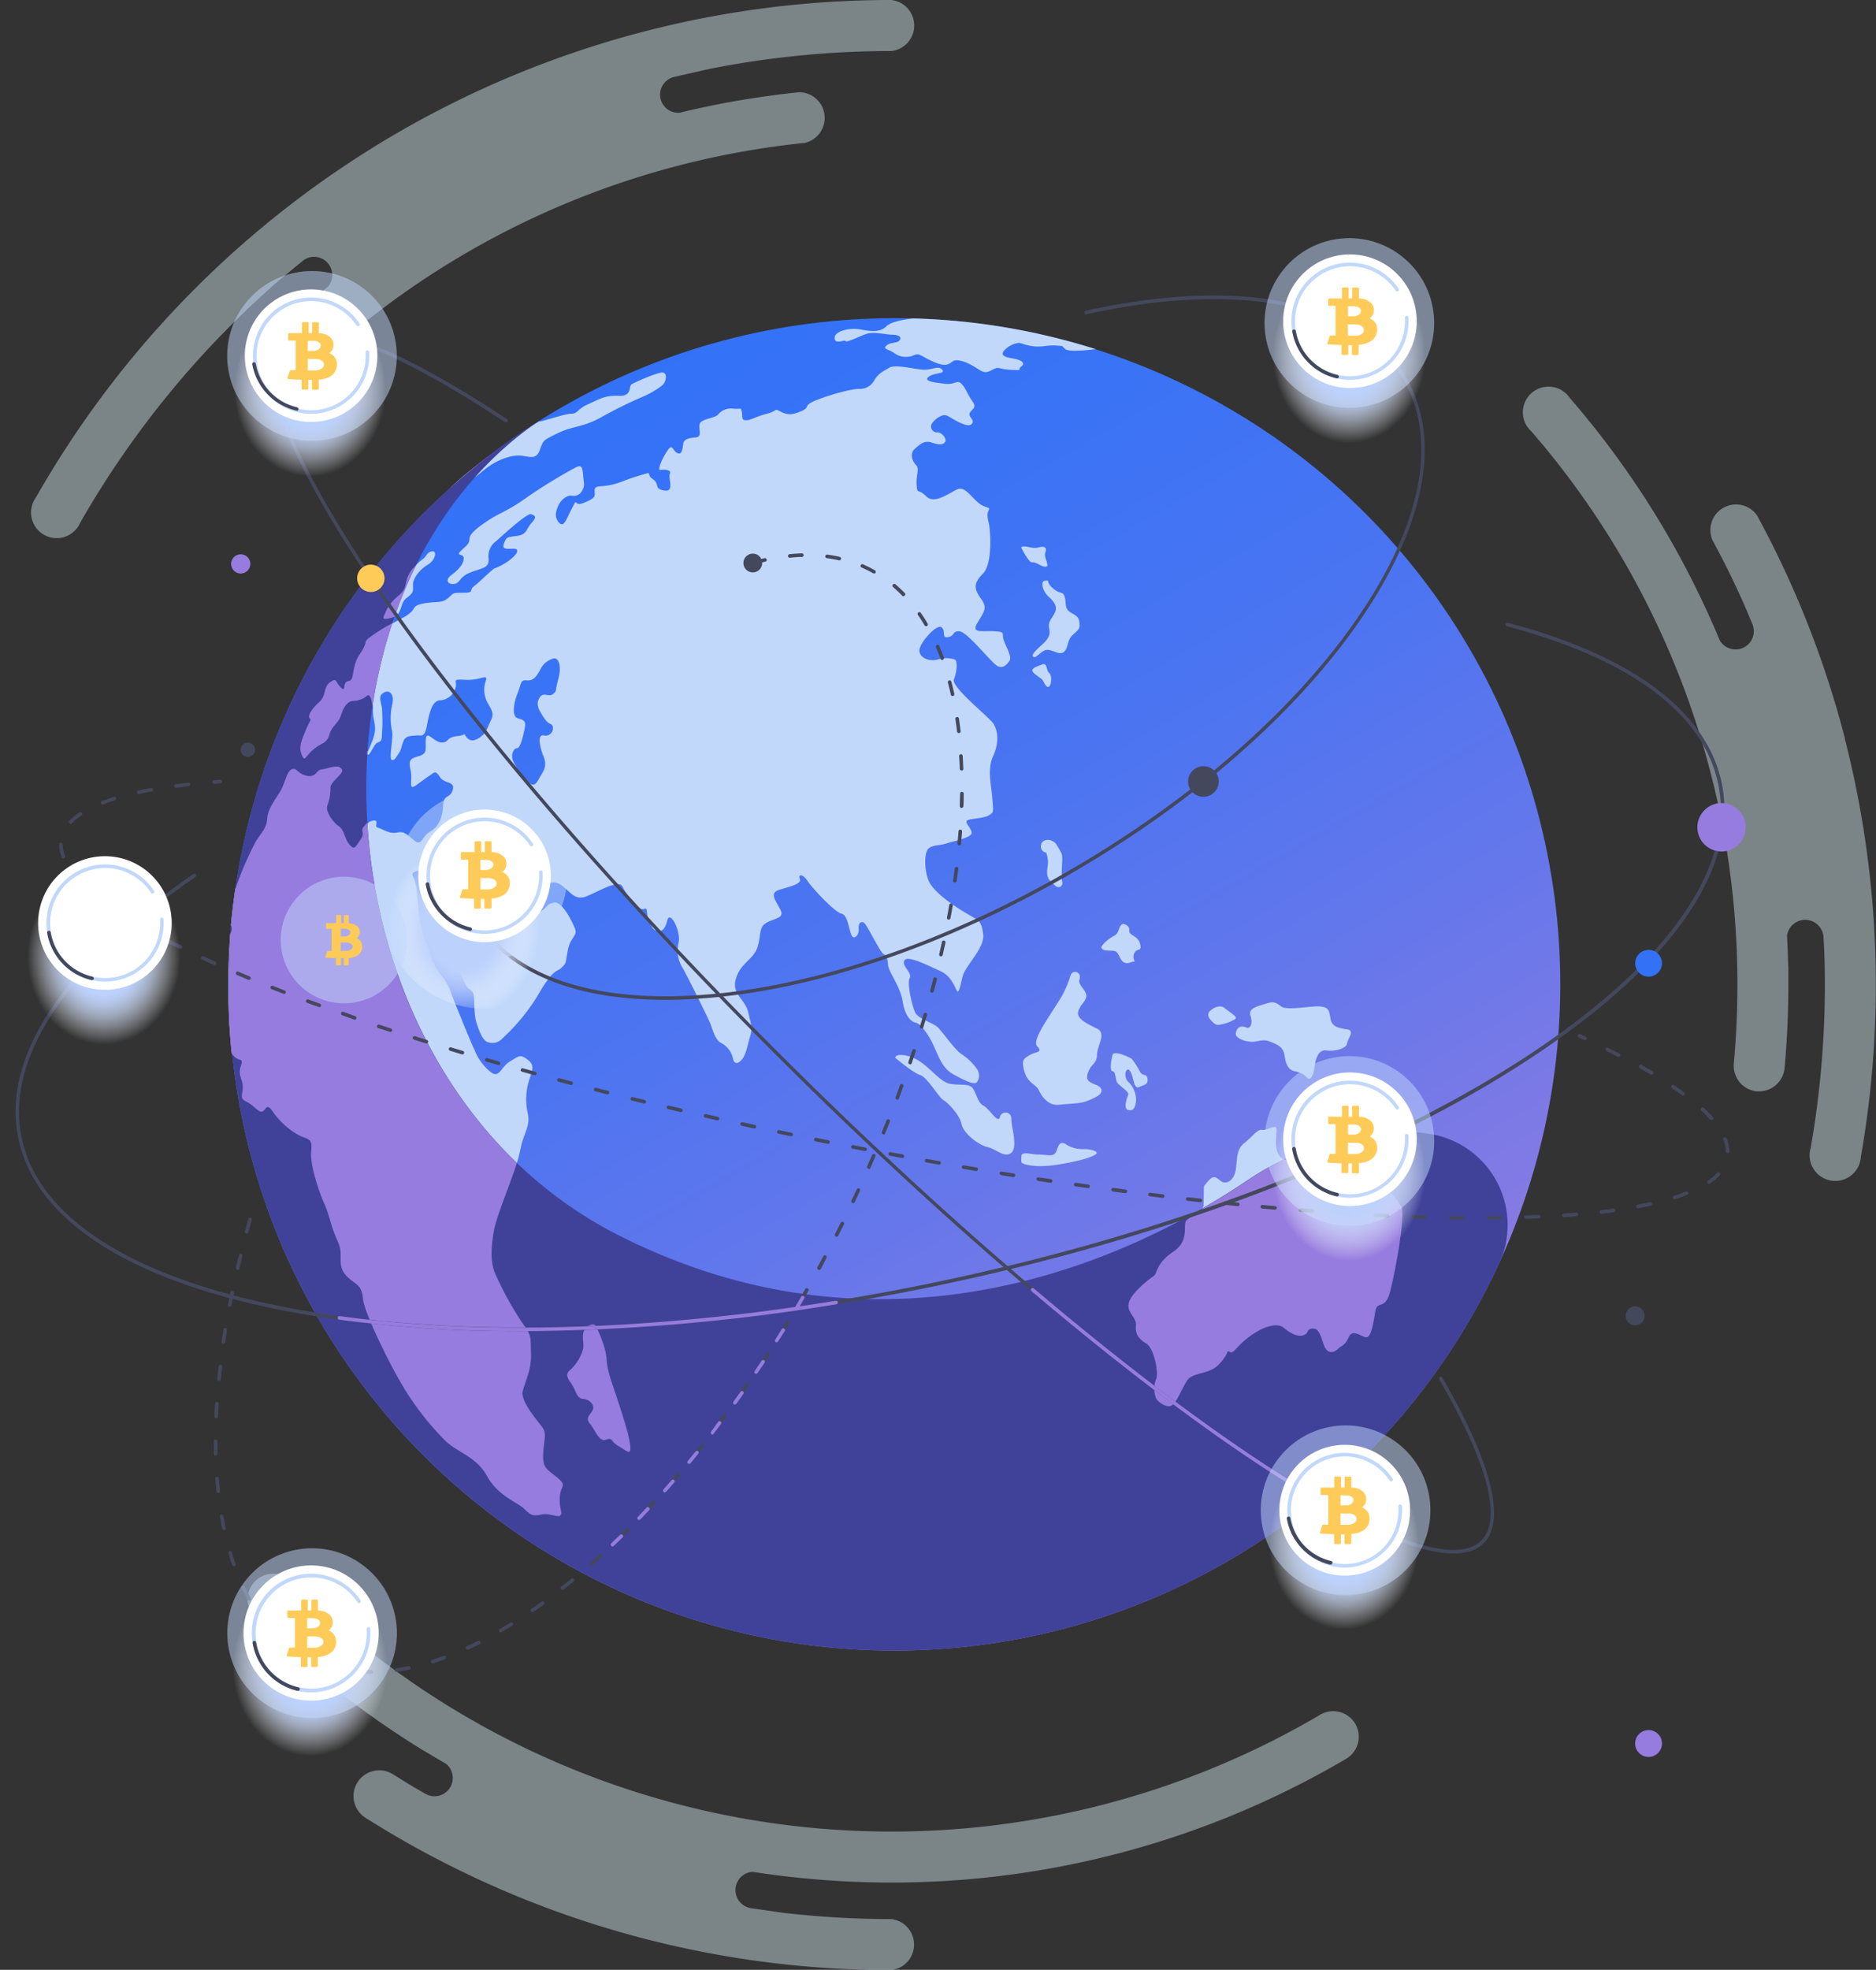 <svg xmlns="http://www.w3.org/2000/svg" xmlns:xlink="http://www.w3.org/1999/xlink" viewBox="0 0 438.82 460.55"><rect x="0" y="0" width="438.82" height="460.55" fill="#333333" stroke="none"/><defs><style>.cls-1{isolation:isolate;}.cls-2{fill:#dcf1f9;opacity:0.43;}.cls-3{fill:url(#linear-gradient);}.cls-13,.cls-4{fill:#c1d8fb;}.cls-5{fill:#404299;}.cls-6{fill:#967cdf;}.cls-7{fill:#44485d;}.cls-8{fill:#3372f7;}.cls-9{fill:#ffcb58;}.cls-10{opacity:0.5;mix-blend-mode:overlay;}.cls-11,.cls-13,.cls-14,.cls-15,.cls-16,.cls-17,.cls-18,.cls-19{mix-blend-mode:multiply;}.cls-11{fill:url(#Безымянный_градиент_5);}.cls-12{fill:#fff;}.cls-14{fill:url(#Безымянный_градиент_5-2);}.cls-15{fill:url(#Безымянный_градиент_5-3);}.cls-16{fill:url(#Безымянный_градиент_5-4);}.cls-17{fill:url(#Безымянный_градиент_5-5);}.cls-18{fill:url(#Безымянный_градиент_5-6);}.cls-19{fill:url(#Безымянный_градиент_5-7);}</style><linearGradient id="linear-gradient" x1="131.31" y1="95.23" x2="287.1" y2="365.07" gradientUnits="userSpaceOnUse"><stop offset="0" stop-color="#3372f7"/><stop offset="0.17" stop-color="#3973f6"/><stop offset="0.4" stop-color="#4974f2"/><stop offset="0.65" stop-color="#6577eb"/><stop offset="0.92" stop-color="#8a7be2"/><stop offset="1" stop-color="#967cdf"/></linearGradient><radialGradient id="Безымянный_градиент_5" cx="-995.63" cy="-1469.1" r="10.42" gradientTransform="translate(2077.86 3079.92) scale(1.77 2.04)" gradientUnits="userSpaceOnUse"><stop offset="0.42" stop-color="#bcd1fc"/><stop offset="0.47" stop-color="#bfd3fc" stop-opacity="0.96"/><stop offset="0.55" stop-color="#c6d8fc" stop-opacity="0.85"/><stop offset="0.65" stop-color="#d2e0fd" stop-opacity="0.68"/><stop offset="0.77" stop-color="#e2ebfe" stop-opacity="0.43"/><stop offset="0.91" stop-color="#f6f9ff" stop-opacity="0.13"/><stop offset="0.97" stop-color="#fff" stop-opacity="0"/></radialGradient><radialGradient id="Безымянный_градиент_5-2" cx="-995.63" cy="-1433.24" r="10.42" gradientTransform="translate(2077.86 3198) scale(1.77 2.04)" xlink:href="#Безымянный_градиент_5"/><radialGradient id="Безымянный_градиент_5-3" cx="-1147.63" cy="-1451.05" r="10.42" gradientTransform="translate(2128.05 3148.83) scale(1.76 2.02)" xlink:href="#Безымянный_градиент_5"/><radialGradient id="Безымянный_градиент_5-4" cx="-1160.2" cy="-1442.72" r="10.42" gradientTransform="translate(2077.86 3166.79) scale(1.77 2.04)" xlink:href="#Безымянный_градиент_5"/><radialGradient id="Безымянный_градиент_5-5" cx="-1132.95" cy="-1467.59" r="10.34" gradientTransform="translate(2077.86 3084.87) scale(1.77 2.04)" xlink:href="#Безымянный_градиент_5"/><radialGradient id="Безымянный_градиент_5-6" cx="-996.32" cy="-1417.01" r="10.2" gradientTransform="translate(2077.86 3251.47) scale(1.77 2.04)" xlink:href="#Безымянный_градиент_5"/><radialGradient id="Безымянный_градиент_5-7" cx="-1132.95" cy="-1411.58" r="10.55" gradientTransform="translate(2077.86 3269.33) scale(1.77 2.04)" xlink:href="#Безымянный_градиент_5"/></defs><title>11Asset 3bitcoin-img3</title><g class="cls-1"><g id="Layer_2" data-name="Layer 2"><g id="Layer_1-2" data-name="Layer 1"><path class="cls-2" d="M431.57,172.73A229.08,229.08,0,0,0,411,120.51a6,6,0,0,0-10.48,5.69q4.36,8,8,16.39l1.39,3.33a4.27,4.27,0,0,1-2.12,5.51h0a4.27,4.27,0,0,1-5.53-1.74q-.76-1.83-1.56-3.64v0h0a209.17,209.17,0,0,0-33.5-53,6,6,0,1,0-9,7.8,197.1,197.1,0,0,1,48.2,129.43c0,6.14-.28,12.33-.84,18.4a6,6,0,0,0,5.39,6.48l.55,0a6,6,0,0,0,5.93-5.41c.59-6.44.89-13,.89-19.5q0-2.09,0-4.18l0,.21-.07-1.35q-.08-3.09-.24-6.17a4.29,4.29,0,0,1,8.53.31l.18,3.37q.14,3.91.14,7.82a220.48,220.48,0,0,1-3.32,38.13,6,6,0,1,0,11.74,2.07,232.3,232.3,0,0,0-3.75-97.74Z"/><path class="cls-2" d="M317,403a6,6,0,0,0-8.16-2.11A197.7,197.7,0,0,1,68.62,370.2a6,6,0,1,0-8.43,8.43,209.91,209.91,0,0,0,39,30.73h0l.06,0q2.51,1.53,5.06,3a4.27,4.27,0,0,1-4.77,7.05l-2.76-1.58c-1.63-1-3.25-2-4.86-3A6,6,0,0,0,85.5,425a229.58,229.58,0,0,0,123,35.6,6,6,0,0,0,0-11.92,219.89,219.89,0,0,1-25.33-1.47l-7.46-1.07a4.28,4.28,0,0,1-3.62-4.9h0a4.28,4.28,0,0,1,3.91-3.61q6,.93,12,1.51h.05q10.14,1,20.44,1a209.63,209.63,0,0,0,106.3-28.88A6,6,0,0,0,317,403Z"/><path class="cls-2" d="M208.54,0A230.19,230.19,0,0,0,8.43,116.26a6,6,0,1,0,10.35,5.91,219.46,219.46,0,0,1,46-56.2l6.15-5.08A4.25,4.25,0,0,1,76.75,67Q74,69.21,71.39,71.5l-.34.28h0q-5.93,5.15-11.5,10.75A6,6,0,0,0,68,90.93,197.27,197.27,0,0,1,188.19,33.42,6,6,0,0,0,187,21.56a209.73,209.73,0,0,0-22.63,3.56h0q-2.69.58-5.37,1.23A4.24,4.24,0,0,1,157.66,18l8.2-1.87a219.09,219.09,0,0,1,42.68-4.2,6,6,0,0,0,0-11.92Z"/><circle class="cls-3" cx="209.21" cy="230.15" r="155.76"/><path class="cls-4" d="M281.61,277.37c2-2.69,2.47-2.47,3.81-1.34s3.14,0,3.59-2.24,0-4.93,2-6.5,3.14-3.36,4.26-3.14,3.36-1.61,3.36,0-1.12,6.74,2.69,7.19,8.29,3.81,7.85-.9a63.84,63.84,0,0,1,0-11.43c.19-1.34,2.88.45,2.88,2.24s2.91-.67,3.81,2.24.9,7.17,1.34,8.07,2.69,0,4.26,2,.45,3.14,2,3.81,3.14,2.91,4.26,4.71-1.57,16.14-2.69,20.17-2.91,1.79-3.36,4.26-.9,6.28-2.24,6.05-3.14-2-4,0-1.79,2-2.47,2.68-2,1.34-2.91,0-1.12-4.71-2.91-4.71-.85,1.12-2.33,1.57-3.27-.67-4.62-1.79-4.48-.45-7.85,2-3.81,4.24-4.71,3.69,0,.12-2.47,2.81-6.28,1.79-7.62,4-2.24,4.71-3.36,5.6-3.36-.67-3.81-1.57a6.16,6.16,0,0,1,0-4.48c.67-1.34-.45-7.17-2.24-8.29s-2.69-2.24-2.47-4.26-2.47-3.14-1.57-5.6,5.16-5.6,5.83-6.05.45-2.91,4.48-5.6,2-6.5,3.14-7.4,4-2.24,4-3.36Z"/><path class="cls-4" d="M209.43,247.33c0-1.12,3.14-.9,5.83.9s4.71,4.71,6.95,5.16,4.48-.22,5.38,1.12,1.12,3.32,2.47,4,3.36,4.28,3.81,2.71a1.36,1.36,0,0,1,2.69.39c0,1.85,1.57,6.56,0,7.9s-3.59-.9-5.6-1.34-5.6-3.14-6.05-5.38-3.36-5.16-4.26-5.6-3.81-5.38-5.38-5.83S209.43,247.33,209.43,247.33Z"/><path class="cls-4" d="M239,269.94c.67-.65,2.24,0,4,0s3.14.51,3.81-.29.67-3.27,2.47-2.15a7.16,7.16,0,0,0,4.48,1.16c1.34,0,3.59.58,2.47,1.28s-3.92,1.59-9,2.38-8.07-.11-8.29-.56A4.79,4.79,0,0,1,239,269.94Z"/><path class="cls-4" d="M252.61,228.37a1.12,1.12,0,0,0-2.16-.44,24,24,0,0,1-2,4.83c-2.47,4.26-7.28,10.42-5.83,11.88s-.34,1.21-1.68,2-2.13,1-1.34,3.82,2.69,3,3.36,4.37,2.11,3.77,4.81,3.46,4.83-.21,6.51-.88,4-1.57,3.25-2.91-3.81-.9-3.14-3.36,2.18-2.27,2.21-4.5,2.32-5,0-6.15-5-2.35-4.34-4.15,1.34-1.68,1.79-3.14-2-2.94-1.57-4.1A2.05,2.05,0,0,0,252.61,228.37Z"/><path class="cls-4" d="M282.88,238.05a1.28,1.28,0,0,1,.15-1.68c.94-.89,2.48-1.53,3.51-.63,1.34,1.2,3.44,2.09,2.09,2.69a9.85,9.85,0,0,1-3.74,1.2C284.17,239.63,283.39,238.75,282.88,238.05Z"/><path class="cls-4" d="M289.07,241.58c-.21,1.22,2.7,2.24,4.5,1.94s2.24-.49,3.59.05,3,1.12,3.29,3.07.75,3.45,2.39,3.82a5.51,5.51,0,0,1,3,1.57c.6.6,1.34-.3,1.64-2.54s1-4.18,2.84-3.89,4.63-.45,4.78-1.64,1.94-3,0-3.29-3.59-.6-3.89-2.54-.45-2.67-2.54-2.83-7.62,1.05-9,0-1.86-1.2-3.69-.61-4.08,1.05-3.48,2.77,0,3.21-1,2.76S289.35,239.93,289.07,241.58Z"/><path class="cls-4" d="M264.72,247.55c-1-.6-4.18-2-4.48-.91s-.75,3.75,0,3.82.6,1.57,1,2.47,2.92,2.24,2.66,3-1.23,3.29,0,3.59,1.68-.6,1.83-2.09a5.81,5.81,0,0,0-1.83-4.51c-1.31-1.32-.41-3.86.48-2.44s.75,4.26,2.09,3.66,2.09-.54,1.94-1.91-1.2-.48-1.79-1.75A18.06,18.06,0,0,0,264.72,247.55Z"/><path class="cls-4" d="M243.5,197.64c.16-1.61,2.69-1.79,3.74,0s1.26,1.94,1.23,3.29-.27,4.48,0,5.23-.63,1.94-1.83.75-1.94-1.49-1.64-4a6.33,6.33,0,0,0-.3-3.59A1.39,1.39,0,0,1,243.5,197.64Z"/><path class="cls-4" d="M262.63,216c-1.2.6-.6,2.09-2.09,2.84s-3.2,2.39-2.87,2.84.71.6,2.46.6,1.46,1.64,2.5,2.54,2.24-.15,2.69,0-.6-.6,0-1.94,1.94-.23,1.34-2.28-2.63-1.75-2.51-3.1S262.63,216,262.63,216Z"/><path class="cls-4" d="M244.4,135.78c-1.07.11-.6,2.39.9,3.74s2.24,2.54,1.2,4.18-1.36,2.09-1.05,3.44-.4,2.39-1.54,3.44-2.93,2.54-2.19,3,1.94-1.79,3.44-1.64,2.69,1.34,3.74.45.6-2.69,2.09-4,1.64-1.49,1.49-2.84-.6-1.49-2.09-2.39-.9-2.09-1.34-3.59-1-.45-2.84-2.09S245.9,135.63,244.4,135.78Z"/><path class="cls-4" d="M243.81,155.34c-1.37.57-1.77.53-2.28,1.19s2,2,2.28,2.39.93,2.12,1.59,1.59.66-2.79,0-3.18S245,154.82,243.81,155.34Z"/><path class="cls-4" d="M238.87,128c.6-.75,2.54.45,4,0s2.09,0,1.64,1.2,1.19,3.14.15,3.29-2.29-1.2-3.16-1S238.87,128,238.87,128Z"/><path class="cls-4" d="M105.44,114a16.09,16.09,0,0,0,7.16-3.6c3.44-3,7-4,9-3.89s3.74,1.2,4.63-1.2.6-2.24,4.18-4,6-1.34,10.46-3.89a102.27,102.27,0,0,1,9.41-4.63,20.78,20.78,0,0,0,4.63-2.69c.9-.75,1.34-3,0-3s-6.43,2.3-7.17,2.75.2,2.84-3,2.69-4.43.75-7.12,1.94-2.39,2.24-4,2.24-8.52,2.44-7.3,1.68C126.22,98.31,112,107.56,105.44,114Z"/><path class="cls-4" d="M101.24,128.9c1,0,.6,2.09-1.2,3.14s-3.44,3.14-3.44,4.63.3,1.79-1.49,3.14-.75,3.89-3.59,4.63-1.64-.3-1.34-1.34a9.73,9.73,0,0,1,2.39-3.29c.9-.9,2.09-1.34,2.39-3.74s3.29-4.93,4-5.38S99.9,128.9,101.24,128.9Z"/><path class="cls-4" d="M92.58,136.8c-1.31.34-1.76.92-2.9,1.82s-1.44,1.79-.69,2.24,1.31.67,2.65-1.12S93.85,136.47,92.58,136.8Z"/><path class="cls-4" d="M232.45,147.58c-3-.15-5.38.6-3.74-2.09s2.24-3.44.75-5.53-1.94-3.44.45-5.83,1.76-10.49,1.34-12c-1-3.74,1.49-2.84-1-3.74s-4.18-4.93-6.28-4-5.38,3.59-7.32,1.64-2.09-.3-2.24-2.69.75-3.74-.15-4.63-1.49-2.69-.3-3.74,2.24-2.09,4-1.49,2.69.55,3.14-.17-.9-2.37-1.94-2.22A1.36,1.36,0,0,1,218,99c.6-.9,2.39-2.39,3.59-1.79s4.63,3,5.68,1.94-1.35-1.79-.15-3,1-1.34,0-2.84-1.2-2.54-2.24-3.59-1.35.3-3.89,0-5.08-.6-3.74-1.64,4-.6,3.14-1.64-2.24,0-4.18,0-6.72-1.38-8.22-.46-2.39,1.21-3.44,2.86a3.86,3.86,0,0,1-3.74,2.09c-1.64,0-6.72,1.34-10,2.69s-1,1.49-3.44,2.54-3.44.75-4.93,0-.3-.15-3.14.6-3.59,1.49-4.78,1.49-.75-.75-1-1.94-.15-.6-1.94-.75a3.84,3.84,0,0,0-3.59,1.34c-.75.9-4,1-4.33,2.24s.75,3-1,3.14-2.69.45-2.84,1.49-.3,2.84-1.49,2.09-1-2.24-2.24-.45-2.39,4.63-1.64,4.48,2.69-.15,2.24.9,1.2,4.33-1.34,3.89-.9-1.49-2.69-2.69.6-1.94-3.29-.75-3.74,1.49-6.28,2.09-4,0-4,1.34.45,1.64-2.39,2.84-1.34-1.64-2.84,1.2-1.94,4.78-3.14,3.44-.6-3,0-4.18,1.94-2.24,3-2.09a2.23,2.23,0,0,0,2.54-1.34c.6-1.2.3-1.34.15-3.29s-.3-2.69-1.79-1.94a120.68,120.68,0,0,0-11.66,7.17c-4.18,3-6.13,3.44-8.82,5.23s-4.33,3.14-4.33,4.33-.9,1.64-2.09,2.84.75.45.75,1.64-1,2.54-2.84,3.89-.6,2.39.75,2.09,1-1.64,3.74-2.69,4.33-1,4.18-3.14a4.32,4.32,0,0,1,1.79-4.18c1.35-1.2,7.32-6.72,8.22-6.28s1.34.6,0,2.09-1,2.69-3.44,3-2.39.3-3,1.79.9,1.2,2.24,1.2,1.2,1-.75,2.54a14.43,14.43,0,0,1-3.74,2.09c-.6.3-3.59,3.29-4.78,4.18s.3,1.49-2.54,1.49-2.11.15-3.6,1.34-2.83.6-5.82,1.2-1,1.34-4.63,3.29-7.17,4-8.07,4.93,0,.9-1.94,3.74-1,6-2.54,6.13-.45,2.84-1.79,1.49-.9-2.39-2.54-1.2-.75,3-2.54,4.63-2.69,3.14-2.24,3.74.3,0-.9,2.84-1.64,4.18-.9,5.83.75.3,2.69-1.34,3.14-1.34,3.74-3.44,2.09-2.69,2.69-4.48,1.35-3.29,2.84-3.44a5.23,5.23,0,0,0,3.29-1.2c.45-.6,1.34.75,1.2,3.14s.9,3.59.3,6-1.94,4.33-1.49,4.63,1.34-2.24,2.09-2.69,1.2-.15,1.2-2.09a41.87,41.87,0,0,0,0-6.13c-.3-1.79-.9-2.84.45-3.59s2.54.45,1.94,2.84a14.52,14.52,0,0,0,0,6.28c.3,1.2-.75,6.13-.15,6.58s1.2-.75,1.79-1.64.45-1.34,1-2.69,1.79-1.2,3-1.34,1.94.77,2.54-2.53,1.34-5.69,3.14-5.69a4,4,0,0,0,3.59-3.29c.15-1.49-.9-1.64,2.39-1.49s5.08-1.49,4.63.15a6.18,6.18,0,0,0,0,4.33c.6,1.79,2.24,2.84,1.2,4.93s-1,2.84-2.39,3.89-2.54,1.2-3.44,0,.6-.45-2.09-.15-1.94,1.64-3.74,1.49-3.44-3-3.59-.75.45,3.29-1.49,3.89-2.69.75-2.09,3.29-.75,5.08,1.49,3.44,2.24-1.64,3.14-2.24,1.2-1.2,2.24.45,3.59.9,3,3-2.09.9-2.24,3.59-.9,4.93-3,6.13-1.94,3.74-4,1.94-2.39-1.94-4-1.64-3.44-1-4.33-1.2.45-1.79-.9-1.64-1.2.6-2.09,1.49.45,1.34-.75,3-1.34,2.54-2.54,1.2-1.2-3.44-2.54-4.33-3.14-3.44-2.69-4.78a11.81,11.81,0,0,0,.75-4.18c-.15-.9,1.64-2.39,2.24-3.14s.75-1,0-1.64-3,.3-4.33.45-1.2,1.94-3.44,1.49-2.39-2.09-3.59-1.49-1.49,3.29-2.69,5.23-2.84,4-3,6.28-1.2,3-2.69,5.38A76.37,76.37,0,0,0,55,208q-.59,4.12-1,8.32a2.06,2.06,0,0,1-.16,2q-.44,5.88-.45,11.88a157.58,157.58,0,0,0,.81,16,2.83,2.83,0,0,0,.22.4c1.34,1.94,2.69.45,1.94,2.69s.45,3,.45,4.93-.9,2.54.9,3.44,2.84,2.69,3.74,2.24.9-2.1,2.39.07a17.91,17.91,0,0,0,6.28,5.61c2.24,1,3,.6,2.69,3.74s1.94,9.71,3,12,1.49,4.63,2.39,7,1.49,3,1.49,5.08-.15,3.59,1.79,5.38,3.14,1.64,3.44,4.93,6.28,15.39,9.26,20.32a67.16,67.16,0,0,0,9.86,12.85c3.14,3,7.32,3.74,9.86,8.37s7.17,6.13,8.67,7.62,2.09,1.79,4,1.34,3.89.83,4.48.19-.3-1.39-.15-4.23,1.79-2.54-.45-4.48-3.59-2.09-3.44-5.53.9-4.78-.15-6.28-5.23-6.13-4.63-8.52,2.09-5.08,1.94-8.82.3-3.89-1.94-7a75.61,75.61,0,0,1-6.58-12c-.9-2.39-.9-5.53-.15-9.71s5.23-14,6.13-18.68,2.54-5.68,1.79-9a14.84,14.84,0,0,1,.45-7.92c.6-1.94,1.34-3.14-.45-4.48s-1.94-.9-4.18.45-2.39,4.18-4.63,2.31a12.1,12.1,0,0,1-3.59-5c-.9-1.79-4.78-11.36-5.83-14.2s-3-3.74-4.18-7.32-2.84-7.17-3.14-11.51-.6-6.28-1.2-7.47.3-1,1.49-1.64,2.69-.9,2.39,2.69a28,28,0,0,0,2.69,12.4c1.49,2.69,5.08,10.76,5.83,12s1.64.9,1.79,2.54,0,4.33.6,6.13,1.2,3.59,2.24,4.33a3.11,3.11,0,0,0,3.89-.75,46.57,46.57,0,0,0,6.13-6.87c2.69-3.74,2.39-4,4.33-6.65s2.39-2,3.44-3.07.75-.9,1.34-4,2.39-3.29,1.64-5.08-3-6.43-4.93-6-1,.75-3.14,2.09-2.24,3.29-3.74.75.3-2.54-1.35-5.23-2.54-4.18-3.74-6.13,0-5.23,1-6.13.57,2.46,3.29,4.63c1.49,1.2,3.44,5.23,5.38,5.38s2.54-.6,4.33.75,2.84,3.29,5.23,2.54,7.92-4.33,8.82-2.39,3.74,5.68,4.93,5.23.45.75,1.2,2.54,1,2.24,1.79,2.54,1.94.15,2.54-2.39,3.14,2.29,2.69,5a7.73,7.73,0,0,0,1,6.25c1.34,2.39,5.38,10.61,6.13,12.25s1.2,4.18,2.69,5.08a5.24,5.24,0,0,1,2.84,3.59c.3,1.64,1.34,1.34,2.24.15s1.2-3.29,1.79-5.23.3-2.54-.45-5.68-4-4.18-2.84-7.92,4.18-4.33,5.08-7.47.15-4.63,2.39-5.68,3.89-1,2.84-3-2.54-3.74-.3-4.48,5.38-1.34,4.93-2.54.6-1.34,1.79.45,6.43,7.32,7.92,7.62,1.64,3.44,2.39,5.08c.5,1.1,1.79,0,1.64-1.49s.75-2.09,1.49-1.2,3.58,6.58,4.25,7,1,.75,1.13,2.54,2.84,4.93,3.44,8.67,2.24,4.78,3.14,4.93,2.84,2.54,4.18,5.53,2.12,5.23,4.64,6.58,4.77,2.49,5.37,1.77a2.61,2.61,0,0,0,0-3.12,12.76,12.76,0,0,0-3.74-3.54c-1.49-1.09-4.33-5.13-5.38-6.17s-4.57-1.94-5.28-3.44-2-6.87-1.3-8.07-2.09-3-1.2-4.18,5.68,1.34,8.37,2.54,3.44,4,3.89,4.63.75-1,1.34-3.44,5.23-6.58,4.78-9.86-.9-3-4.33-5.08-7.62-5.08-8.52-7.62-.9-5.83-.15-7,2.69-.9,4.48-1.49,6-1.34,5.83-2.54-1.79-2.39-1-2.84,3.89-.45,5.08-1.2,1-.75.75-4-1.22-6.72.21-9.86,1.11-6,0-7.62-9.92-8.52-9.18-10.31.9-4.48.15-4.63a6.44,6.44,0,0,0-3.89,0c-2.09.6-4.48-.45-4.33-2.24s4.18-6.28,5.23-5.23-.15,2.54,1.49,2.24.9-1.49,2.69-1.34,7.41,7.32,8.79,8.07,2.27-.3,2.87-1.2-.75-3.14-1.34-4.78S235.44,147.73,232.45,147.58ZM130.59,158.79c-.84,3-.21,2.54-1.19,3.44s-2.31-.6-3.2.9-.3,2.69,1,4.63,1.79,1.2,2.09,2.09a1.72,1.72,0,0,1-2.09,2.09c-1.64-.3-.9,2.84,0,5.08s-.3,3.59-.9,4.63-1.2,2.69-2.69,1.2a19.7,19.7,0,0,1-3.44-4.63c-.9-1.64,0-3.29.75-3.29s1.34-2.39,1.79-4.48-.3-2.09-1.64-2.54-1-3.29,0-5.83.6-3.14,2.24-3,2.39-1.34,3-2.39a4.81,4.81,0,0,1,3-2.69C130.69,153.49,131.43,155.8,130.59,158.79Z"/><path class="cls-4" d="M213.62,74.45c-2.43.28-5.29.83-6.3,1.85-1.89,1.92-5.21.75-7,.6s-5.25.51-5.08,2.24c.15,1.49,2.39.15,2.54.6s3-1,4.78-1.64,4.78.15,6,.15,2.39.3,1.94,1.2-2.24.45-3.16,1.36.47.73,1.89,1.78a4.6,4.6,0,0,0,4.56.45c1.34-.6,1.64.3,4.78,1.64s3.59.15,4.48-.3,2.84.15,4.78,1.31,2.39,1.82,4.18.83,1.34-.2,4.48-.05,1.34,0,2.39-.78,0-1.46-1.34-1.76-3.89-.45-2.69-1.93a5.6,5.6,0,0,1,3.29-1.81c.45-.15,1.34.45,3.41.75s3.46-.3,5.49-.15,1.11,0,2.16.84,7,0,7.09,0A155.45,155.45,0,0,0,213.62,74.45Z"/><path class="cls-5" d="M350.61,295.55a21.55,21.55,0,0,0-15.75-30.37c-12.46-2.12-28.51,1-43.17,10.84-33.63,22.66-88.66,42.36-147,12.78C72.94,252.43,66.43,139,126.2,98.32A155.78,155.78,0,1,0,350.61,295.55Z"/><path class="cls-6" d="M321.73,306.5c.45-2.47,2.24-.22,3.36-4.26s3.81-18.38,2.69-20.17-2.69-4-4.26-4.71-.45-1.79-2-3.81-3.81-1.12-4.26-2c-.35-.69-.43-3.39-.86-5.92a63,63,0,0,0-7.4,1.92c0,1,.1,1.93.19,2.88.45,4.71-4,1.35-7.85.9a3.35,3.35,0,0,1-1-.27,71.28,71.28,0,0,0-8.63,5c-3.25,2.19-6.71,4.35-10.34,6.45-.73,1-2.86,2-3.78,2.74-1.12.9.9,4.71-3.14,7.4s-3.81,5.16-4.48,5.6-4.93,3.59-5.83,6.05,1.79,3.59,1.57,5.6.67,3.14,2.47,4.26,2.91,6.95,2.24,8.29a6.16,6.16,0,0,0,0,4.48c.45.9,2.69,2.47,3.81,1.57s2-3.36,3.36-5.6,5.16-1.34,7.62-4,1.57-3.36,2.47-2.81,1.34-1.22,4.71-3.69,6.5-3.14,7.85-2,3.14,2.24,4.62,1.79.54-1.57,2.33-1.57,2,3.36,2.91,4.71,2.24.67,2.91,0,1.57-.67,2.47-2.68,2.69-.23,4,0S321.28,309,321.73,306.5Z"/><path class="cls-6" d="M85.85,176.42l.07,0c0-.34,0-.68.06-1C85.77,175.95,85.68,176.31,85.85,176.42Z"/><path class="cls-6" d="M104.08,336.77c3.14,3,7.32,3.74,9.86,8.37s7.17,6.13,8.67,7.62,2.09,1.79,4,1.34,3.89.83,4.48.19-.3-1.39-.15-4.23,1.79-2.54-.45-4.48-3.59-2.09-3.44-5.53.9-4.78-.15-6.28-5.23-6.13-4.63-8.52,2.09-5.08,1.94-8.82.3-3.89-1.94-7a75.61,75.61,0,0,1-6.58-12c-.9-2.39-.9-5.53-.15-9.71.62-3.45,3.77-10.75,5.36-15.81-21.54-20.65-33.23-50.1-35-79.6-.22.24-.41.55-.82,1-.9.9.45,1.34-.75,3s-1.34,2.54-2.54,1.2-1.2-3.44-2.54-4.33-3.14-3.44-2.69-4.78a11.81,11.81,0,0,0,.75-4.18c-.15-.9,1.64-2.39,2.24-3.14s.75-1,0-1.64-3,.3-4.33.45-1.2,1.94-3.44,1.49-2.39-2.09-3.59-1.49-1.49,3.29-2.69,5.23-2.84,4-3,6.28-1.2,3-2.69,5.38A76.32,76.32,0,0,0,55,208l-.07.5q-.09.64-.17,1.27c0,.35-.09.71-.13,1.07s-.1.8-.15,1.2-.12,1-.17,1.56-.09.86-.13,1.3-.09,1-.14,1.46a2.06,2.06,0,0,1-.16,1.94l0,.42q-.07,1-.13,1.92c0,.29,0,.59-.05.88q-.06,1.1-.1,2.2c0,.2,0,.4,0,.6q-.05,1.41-.08,2.82c0,.17,0,.34,0,.51q0,1.17,0,2.34c0,.3,0,.6,0,.9s0,.71,0,1.06,0,.6,0,.9,0,.76,0,1.14,0,.51,0,.76c0,.43,0,.86,0,1.29,0,.19,0,.38,0,.57,0,.5,0,1,.07,1.49l0,.34q0,.87.1,1.74v.06q.19,3,.49,5.9a2.83,2.83,0,0,0,.22.4c1.34,1.94,2.69.45,1.94,2.69s.45,3,.45,4.93-.9,2.54.9,3.44,2.84,2.69,3.74,2.24.9-2.1,2.39.07a17.91,17.91,0,0,0,6.28,5.61c2.24,1,3,.6,2.69,3.74s1.94,9.71,3,12,1.49,4.63,2.39,7,1.49,3,1.49,5.08-.15,3.59,1.79,5.38,3.14,1.64,3.44,4.93,6.28,15.39,9.26,20.32A67.16,67.16,0,0,0,104.08,336.77Z"/><path class="cls-6" d="M84.06,153.11c-1.94,2.84-1,6-2.54,6.13s-.45,2.84-1.79,1.49-.9-2.39-2.54-1.2-.75,3-2.54,4.63-2.69,3.14-2.24,3.74.3,0-.9,2.84-1.64,4.18-.9,5.83.75.3,2.69-1.34,3.14-1.35,3.74-3.44,2.09-2.69,2.69-4.48,1.35-3.29,2.84-3.44a5.23,5.23,0,0,0,3.29-1.2c.43-.57,1.27.65,1.21,2.87a117.71,117.71,0,0,1,4.7-19.82A38.32,38.32,0,0,0,86,149.38C85.1,150.27,86,150.27,84.06,153.11Z"/><path class="cls-6" d="M137.56,310c-2.09,1.49-.75,3.74-1.2,5.53a10.68,10.68,0,0,1-2.84,4.63c-.9.75-1.34,1.34,0,3.14s1.2,3.59,2.84,3.74,2.84,1.49,2.24,2.69-1.79,1.79-.6,3.14,2.09,4.33,3.74,3.74,1.1.45,2.94,1.49,3,2.39,2.74,0-1.14-5.23-2.74-10.16-2.64-7.32-2.79-10.16-2.09-7-2.54-7.77S137.56,310,137.56,310Z"/><path class="cls-6" d="M92.58,139.82a9.73,9.73,0,0,0-2.39,3.29c-.3,1-1.49,2.09,1.35,1.34a3.64,3.64,0,0,0,.76-.29,105.14,105.14,0,0,1,5.06-12.06,7.79,7.79,0,0,0-2.38,4C94.67,138.48,93.47,138.93,92.58,139.82Z"/><path class="cls-7" d="M370.74,243.14a.41.41,0,0,1-.17,0l-1.33-.61a.42.42,0,0,1,.35-.76l1.33.61a.42.42,0,0,1-.18.8Z"/><path class="cls-7" d="M348.12,285.14a.42.42,0,0,1,0-.84l2.93,0a.43.43,0,0,1,.42.41.42.42,0,0,1-.41.42l-2.94,0Zm-5.87,0h0l-2.94,0a.42.42,0,0,1-.41-.42.43.43,0,0,1,.42-.41l2.93,0a.42.42,0,0,1,0,.84Zm14.68-.15a.42.42,0,0,1,0-.84l2.93-.11a.42.42,0,1,1,0,.83l-2.94.11Zm-23.49,0h0l-2.94-.1a.42.42,0,1,1,0-.83l2.93.1a.42.42,0,0,1,0,.84Zm-8.8-.34h0l-2.93-.14a.42.42,0,1,1,0-.83l2.93.14a.42.42,0,0,1,0,.83Zm41.09-.08a.42.42,0,0,1,0-.83l2.92-.22a.42.42,0,1,1,.07.83l-2.93.22Zm-49.88-.4h0l-2.93-.19a.42.42,0,0,1,.06-.83l2.93.19a.42.42,0,0,1,0,.83Zm58.66-.39a.42.42,0,0,1,0-.83l2.91-.36a.42.42,0,0,1,.11.83l-2.92.36ZM307,283.54h0l-2.93-.23a.42.42,0,0,1,.07-.83l2.93.23a.42.42,0,0,1,0,.83Zm-8.78-.72h0l-2.93-.26a.42.42,0,1,1,.08-.83l2.92.26a.42.42,0,0,1,0,.83Zm84.94-.35a.42.42,0,0,1-.08-.83c1-.18,2-.38,2.87-.58a.42.42,0,0,1,.18.82c-.92.2-1.89.4-2.89.58ZM289.5,282h0l-2.92-.3a.42.42,0,1,1,.09-.83l2.92.3a.42.42,0,0,1,0,.83Zm-8.76-.92h0l-2.92-.33a.42.42,0,1,1,.09-.83l2.92.33a.42.42,0,0,1,0,.83Zm111-.68a.42.42,0,0,1-.13-.82c1-.3,1.89-.63,2.74-1a.42.42,0,0,1,.3.78c-.87.34-1.81.67-2.8,1ZM272,280.06h-.05L269,279.7a.42.42,0,1,1,.1-.83l2.91.36a.42.42,0,0,1,0,.83Zm-8.74-1.1h-.05l-2.91-.39a.42.42,0,0,1,.11-.83l2.91.38a.42.42,0,0,1-.05.83Zm-8.73-1.18h-.06l-2.91-.41a.42.42,0,0,1,.12-.83l2.91.41a.42.42,0,0,1-.06.83Zm145.24-1a.42.42,0,0,1-.24-.76,13.11,13.11,0,0,0,2.17-1.83.42.42,0,0,1,.61.57,13.93,13.93,0,0,1-2.3,1.95A.42.42,0,0,1,399.75,276.77Zm-154-.25h-.06l-2.9-.44a.42.42,0,1,1,.13-.83l2.9.44a.42.42,0,0,1-.06.83Zm-8.71-1.34H237l-2.9-.46a.42.42,0,0,1,.13-.82l2.9.46a.42.42,0,0,1-.06.83Zm-8.7-1.41h-.07l-2.9-.49a.42.42,0,1,1,.14-.82l2.89.49a.42.42,0,0,1-.07.83Zm-8.68-1.48h-.07l-2.89-.51a.42.42,0,1,1,.15-.82l2.89.51a.42.42,0,0,1-.07.83ZM211,270.73H211l-2.89-.53a.42.42,0,0,1,.15-.82l2.89.53a.42.42,0,0,1-.07.83Zm193.11-1.12a.42.42,0,0,1-.42-.41,8,8,0,0,0-.58-2.71.42.42,0,0,1,.78-.31,8.84,8.84,0,0,1,.64,3,.42.42,0,0,1-.41.43Zm-201.77-.5h-.08l-2.88-.56a.42.42,0,0,1,.16-.82l2.88.56a.42.42,0,0,1-.08.83Zm-8.65-1.69h-.08l-2.88-.58a.42.42,0,0,1,.17-.82l2.88.58a.42.42,0,0,1-.08.83Zm-8.63-1.76H185l-2.88-.6a.42.42,0,1,1,.17-.82l2.87.6a.42.42,0,0,1-.08.83Zm-8.62-1.83h-.09l-2.87-.63a.42.42,0,0,1,.18-.82l2.87.62a.42.42,0,0,1-.09.83Zm-8.6-1.9h-.09l-2.87-.65a.42.42,0,0,1,.19-.81l2.86.65a.42.42,0,0,1-.09.83Zm232.47-.06a.42.42,0,0,1-.31-.14c-.6-.67-1.29-1.37-2-2.06a.42.42,0,1,1,.57-.61c.77.71,1.47,1.42,2.09,2.12a.42.42,0,0,1-.31.7ZM159.29,260h-.1l-2.86-.67a.42.42,0,1,1,.19-.81l2.86.67a.42.42,0,0,1-.09.82Zm-8.57-2h-.1l-2.85-.7a.42.42,0,0,1,.2-.81l2.85.7a.42.42,0,0,1-.1.82Zm243-1.85a.42.42,0,0,1-.25-.08c-.75-.55-1.56-1.12-2.39-1.68a.42.42,0,0,1,.47-.69c.84.57,1.65,1.14,2.41,1.7a.42.42,0,0,1-.25.75Zm-251.57-.28h-.1l-2.85-.73a.42.42,0,0,1,.21-.81l2.84.73a.42.42,0,0,1-.1.82Zm-8.53-2.21h-.11l-2.84-.75a.42.42,0,1,1,.22-.81l2.84.75a.42.42,0,0,1-.11.82Zm-8.51-2.29-.11,0-2.83-.78a.42.42,0,1,1,.22-.8l2.83.78a.42.42,0,0,1-.11.82Zm261.24-.05a.42.42,0,0,1-.21-.06c-.81-.48-1.66-1-2.54-1.46A.42.42,0,1,1,384,249c.88.49,1.74,1,2.55,1.47a.42.42,0,0,1-.21.78Zm-269.73-2.33-.12,0-2.82-.81a.42.42,0,0,1,.23-.8l2.82.81a.42.42,0,0,1-.11.82Zm262-1.92a.42.42,0,0,1-.19,0l-2.62-1.32a.42.42,0,1,1,.37-.75l2.63,1.32a.42.42,0,0,1-.19.79Zm-270.46-.56-.12,0-2.81-.85a.42.42,0,0,1,.24-.8l2.81.85a.42.42,0,0,1-.12.82Zm-8.43-2.57-.12,0-2.8-.88a.42.42,0,0,1,.25-.8l2.8.88a.42.42,0,0,1-.12.82Zm-8.39-2.68-.13,0-2.79-.92a.42.42,0,0,1,.26-.79l2.79.92a.42.42,0,0,1-.13.81ZM83,238.38l-.14,0-2.78-1a.42.42,0,1,1,.28-.79l2.77,1a.42.42,0,0,1-.14.81Zm-8.31-2.94-.14,0-2.76-1a.42.42,0,0,1,.29-.78l2.75,1a.42.42,0,0,1-.14.81Zm-8.25-3.09-.15,0-2.74-1.07a.42.42,0,1,1,.31-.78l2.73,1.07a.42.42,0,0,1-.15.81Zm-8.18-3.27a.42.42,0,0,1-.16,0l-2.71-1.14a.42.42,0,0,1,.33-.77l2.7,1.13a.42.42,0,0,1-.16.8Zm-8.09-3.49a.41.41,0,0,1-.17,0l-2.68-1.22a.42.42,0,1,1,.35-.76l2.67,1.22a.42.42,0,0,1-.17.8Zm-8-3.76a.42.42,0,0,1-.19,0l-2.63-1.33a.42.42,0,1,1,.38-.74L42.41,221a.42.42,0,0,1-.19.79Zm-7.79-4.11a.42.42,0,0,1-.2-.05c-.87-.49-1.73-1-2.55-1.48a.42.42,0,0,1,.43-.72c.81.48,1.66,1,2.53,1.47a.42.42,0,0,1-.21.78Zm-7.5-4.61a.42.42,0,0,1-.23-.07c-.84-.57-1.65-1.14-2.41-1.7a.42.42,0,1,1,.5-.67c.75.56,1.55,1.12,2.38,1.68a.42.42,0,0,1-.23.76ZM20,207.68a.42.42,0,0,1-.29-.11c-.76-.72-1.46-1.43-2.07-2.13a.42.42,0,0,1,.63-.55c.6.68,1.27,1.37,2,2.07a.42.42,0,0,1-.29.72Zm-5.18-7a.42.42,0,0,1-.39-.27,8.71,8.71,0,0,1-.59-3,.42.42,0,0,1,.41-.42h0a.42.42,0,0,1,.42.41,7.88,7.88,0,0,0,.54,2.69.42.42,0,0,1-.24.54Zm1.69-8.08a.42.42,0,0,1-.3-.71A14.22,14.22,0,0,1,18.53,190a.42.42,0,1,1,.47.69,13.37,13.37,0,0,0-2.19,1.81A.42.42,0,0,1,16.51,192.61Zm7.49-4.5a.42.42,0,0,1-.15-.81c.87-.34,1.81-.66,2.8-1a.42.42,0,0,1,.25.8c-1,.3-1.89.62-2.75,1Zm8.45-2.45a.42.42,0,0,1-.09-.83c.93-.2,1.9-.4,2.89-.58a.42.42,0,1,1,.15.82c-1,.18-1.95.37-2.87.57Zm8.68-1.49a.42.42,0,0,1-.05-.83L44,183a.42.42,0,1,1,.09.83l-2.91.36Z"/><path class="cls-7" d="M50,183.24a.42.42,0,0,1,0-.83l1.46-.11a.42.42,0,1,1,.06.83l-1.45.11Z"/><path class="cls-7" d="M340,363.21c-13.41,0-37.56-15.14-52.49-25.49-31.32-21.7-69.21-54.3-106.69-91.78S110.7,170.57,89,139.25C76.37,121,56.57,89,66,79.65c3.29-3.29,9.68-3.25,19,.13C93.84,83,105.15,89.11,118.58,98a.42.42,0,1,1-.46.7c-27.19-18-45.51-24.5-51.57-18.43-6.54,6.54,1.9,27.88,23.14,58.54,21.67,31.28,54.23,69.13,91.68,106.57s75.3,70,106.57,91.68c30.66,21.25,52,29.68,58.54,23.14,4.95-4.95,1.56-18-9.8-37.67a.42.42,0,1,1,.72-.42c11.57,20.06,14.91,33.44,9.67,38.68C345.37,362.47,342.93,363.21,340,363.21Z"/><path class="cls-7" d="M121.83,311.23A307.36,307.36,0,0,1,74,307.75c-40.71-6.46-65.47-21.23-69.71-41.59C.3,247.23,14.84,225.29,45.18,204.39a.42.42,0,1,1,.47.69c-30,20.7-44.46,42.33-40.59,60.91,8.64,41.42,104.67,56.55,214.08,33.74s191.4-75.07,182.76-116.48c-3.43-16.43-20.5-29.16-49.38-36.83a.42.42,0,1,1,.21-.81c29.2,7.76,46.49,20.71,50,37.47,4.24,20.35-12.55,43.79-47.29,66s-83,40.41-136.12,51.49C185.37,307.63,152,311.23,121.83,311.23Z"/><path class="cls-7" d="M86.71,391.33c-.93,0-1.87,0-2.78-.1a.42.42,0,0,1-.39-.45.41.41,0,0,1,.45-.39c.89.07,1.8.1,2.71.1h.18a.42.42,0,0,1,0,.84Zm6-.45a.42.42,0,0,1-.06-.83c.94-.14,1.9-.3,2.85-.5a.42.42,0,1,1,.17.82c-1,.2-1.95.37-2.9.51Zm-14.5-.6h-.1c-1-.25-1.91-.54-2.83-.88a.42.42,0,0,1,.29-.79c.89.33,1.82.61,2.75.85a.42.42,0,0,1-.1.82Zm23-1.39a.42.42,0,0,1-.13-.82c.9-.29,1.83-.6,2.75-.94a.42.42,0,0,1,.29.78c-.93.34-1.87.66-2.78,1Zm-31.08-2a.42.42,0,0,1-.22-.06c-.84-.51-1.66-1.07-2.45-1.66a.42.42,0,0,1,.5-.67c.77.58,1.57,1.12,2.38,1.61a.42.42,0,0,1-.22.77Zm39.24-1.19a.42.42,0,0,1-.17-.8c.87-.4,1.75-.82,2.62-1.26a.42.42,0,1,1,.38.75c-.88.44-1.77.87-2.65,1.27A.41.41,0,0,1,109.39,385.7Zm7.77-4.06a.42.42,0,0,1-.21-.78c.82-.48,1.66-1,2.5-1.5a.42.42,0,0,1,.44.71c-.84.52-1.68,1-2.52,1.51A.41.41,0,0,1,117.16,381.64Zm-53.75-.31a.42.42,0,0,1-.31-.14c-.66-.71-1.3-1.47-1.91-2.26a.42.42,0,1,1,.66-.51c.59.77,1.22,1.51,1.86,2.21a.42.42,0,0,1-.31.7Zm61.14-4.4a.42.42,0,0,1-.24-.76c.79-.54,1.59-1.11,2.38-1.68a.42.42,0,1,1,.49.68c-.8.58-1.6,1.15-2.39,1.69A.42.42,0,0,1,124.55,376.93Zm-66.24-2.71a.42.42,0,0,1-.36-.21c-.47-.84-.93-1.72-1.36-2.62a.42.42,0,1,1,.75-.36c.42.88.87,1.74,1.34,2.57a.42.42,0,0,1-.36.62Zm73.29-2.51a.42.42,0,0,1-.26-.75c.75-.59,1.52-1.21,2.27-1.83a.42.42,0,1,1,.53.65c-.76.62-1.53,1.24-2.28,1.84A.42.42,0,0,1,131.6,371.71Zm-76.86-5.48a.42.42,0,0,1-.39-.28c-.32-.91-.62-1.85-.91-2.8a.42.42,0,0,1,.8-.24c.28.94.58,1.87.89,2.76a.42.42,0,0,1-.26.53Zm83.59-.15a.42.42,0,0,1-.28-.73q1.08-1,2.17-1.95a.42.42,0,0,1,.56.62q-1.09,1-2.18,2A.42.42,0,0,1,138.33,366.09Zm6.43-6a.42.42,0,0,1-.29-.72q1-1,2.08-2a.42.42,0,0,1,.59.59q-1,1-2.09,2.06A.42.42,0,0,1,144.76,360.12Zm-92.35-2.34a.42.42,0,0,1-.41-.33c-.2-.94-.38-1.91-.55-2.89a.42.42,0,0,1,.82-.14c.17,1,.35,1.93.54,2.86a.42.42,0,0,1-.32.49Zm98.51-3.91a.42.42,0,0,1-.3-.7l2-2.14a.42.42,0,1,1,.62.57l-2,2.14A.42.42,0,0,1,150.91,353.87Zm-99.85-4.75a.42.42,0,0,1-.41-.37c-.1-1-.19-1.94-.27-2.92a.42.42,0,1,1,.83-.06c.08,1,.16,2,.27,2.9a.42.42,0,0,1-.37.46Zm105.75-1.75a.42.42,0,0,1-.31-.69l1.91-2.21a.42.42,0,0,1,.64.54l-1.91,2.22A.42.42,0,0,1,156.8,347.38Zm5.65-6.71a.42.42,0,0,1-.32-.68l1.83-2.28a.42.42,0,0,1,.65.52l-1.83,2.28A.42.42,0,0,1,162.45,340.66Zm-112-.29a.42.42,0,0,1-.42-.41c0-1,0-1.95,0-2.93a.42.42,0,0,1,.42-.42h0a.42.42,0,0,1,.42.42c0,1,0,2,0,2.91a.42.42,0,0,1-.41.43Zm117.36-6.61a.42.42,0,0,1-.33-.67l1.75-2.34a.42.42,0,0,1,.67.5l-1.75,2.34A.42.42,0,0,1,167.86,333.76ZM50.57,331.6h0a.42.42,0,0,1-.4-.43c0-1,.09-2,.15-2.93a.42.42,0,1,1,.83.05c-.06,1-.11,1.95-.15,2.91A.42.42,0,0,1,50.57,331.6ZM173,326.68a.42.42,0,0,1-.34-.66l1.67-2.39a.42.42,0,1,1,.69.48l-1.68,2.4A.42.42,0,0,1,173,326.68ZM51.19,322.86h0a.42.42,0,0,1-.37-.46q.14-1.45.31-2.91a.42.42,0,1,1,.83.1q-.17,1.46-.31,2.9A.42.42,0,0,1,51.19,322.86ZM178,319.45a.42.42,0,0,1-.35-.65l1.6-2.44a.42.42,0,1,1,.7.45l-1.61,2.45A.42.42,0,0,1,178,319.45ZM52.26,314.15H52.2a.42.42,0,0,1-.35-.47q.21-1.44.45-2.89a.42.42,0,0,1,.82.13q-.24,1.45-.45,2.88A.42.42,0,0,1,52.26,314.15Zm130.48-2.09a.42.42,0,0,1-.35-.64l1.53-2.49a.42.42,0,0,1,.71.43l-1.53,2.49A.42.42,0,0,1,182.74,312.07Zm-129-6.56h-.08a.42.42,0,0,1-.33-.49q.28-1.43.57-2.87a.42.42,0,1,1,.82.17q-.3,1.44-.57,2.86A.42.42,0,0,1,53.73,305.51Zm133.54-1a.42.42,0,0,1-.36-.63l1.46-2.53a.42.42,0,0,1,.73.41l-1.46,2.54A.42.42,0,0,1,187.27,304.56Zm-131.7-7.62h-.1a.42.42,0,0,1-.31-.5q.33-1.42.69-2.85a.42.42,0,1,1,.81.2q-.35,1.42-.68,2.84A.42.42,0,0,1,55.57,296.93Zm136,0a.42.42,0,0,1-.37-.62l1.39-2.57a.42.42,0,0,1,.74.39L192,296.7A.42.42,0,0,1,191.59,296.92Zm4.11-7.75a.42.42,0,0,1-.37-.61l1.32-2.6a.42.42,0,1,1,.75.37l-1.32,2.61A.42.42,0,0,1,195.69,289.17Zm-138-.74h-.11a.42.42,0,0,1-.29-.51q.38-1.41.79-2.82a.42.42,0,1,1,.8.23q-.4,1.41-.79,2.81A.42.42,0,0,1,57.73,288.43Zm141.86-7.12a.42.42,0,0,1-.38-.6q.63-1.32,1.25-2.64a.42.42,0,0,1,.76.35q-.62,1.32-1.25,2.65A.42.42,0,0,1,199.58,281.31Zm3.67-8a.42.42,0,0,1-.38-.59q.59-1.34,1.17-2.67a.42.42,0,0,1,.77.33q-.58,1.34-1.18,2.68A.42.42,0,0,1,203.26,273.35Zm3.45-8.06a.42.42,0,0,1-.39-.58q.56-1.35,1.1-2.71a.42.42,0,0,1,.78.31q-.54,1.36-1.1,2.71A.42.42,0,0,1,206.7,265.29Zm3.21-8.16-.15,0a.42.42,0,0,1-.24-.54q.52-1.37,1-2.74a.42.42,0,1,1,.78.29q-.5,1.37-1,2.75A.42.42,0,0,1,209.92,257.12Zm3-8.25-.13,0a.42.42,0,0,1-.26-.53q.47-1.39.93-2.77a.42.42,0,0,1,.79.26q-.46,1.38-.93,2.78A.42.42,0,0,1,212.88,248.87Zm2.7-8.34-.12,0a.42.42,0,0,1-.28-.52q.43-1.4.84-2.8a.42.42,0,1,1,.8.24q-.41,1.4-.84,2.8A.42.42,0,0,1,215.59,240.53ZM218,232.1h-.11a.42.42,0,0,1-.29-.51q.38-1.42.74-2.82a.42.42,0,0,1,.81.21q-.36,1.41-.74,2.83A.42.42,0,0,1,218,232.1Zm2.12-8.51H220a.42.42,0,0,1-.31-.5q.33-1.43.64-2.85a.42.42,0,1,1,.82.18q-.31,1.42-.64,2.86A.42.42,0,0,1,220.13,223.59Zm1.8-8.58h-.08a.42.42,0,0,1-.33-.49q.27-1.44.52-2.87a.42.42,0,1,1,.82.14q-.25,1.43-.52,2.88A.42.42,0,0,1,221.93,215Zm1.43-8.65h-.06a.42.42,0,0,1-.35-.47q.21-1.45.39-2.89a.42.42,0,0,1,.83.1q-.18,1.44-.39,2.9A.42.42,0,0,1,223.36,206.35Zm1-8.71h0a.42.42,0,0,1-.38-.45q.13-1.46.24-2.91a.42.42,0,0,1,.83.06q-.11,1.45-.24,2.92A.42.42,0,0,1,224.38,197.64Zm.56-8.75h0a.42.42,0,0,1-.4-.43c0-1,.06-2,.07-2.91a.42.42,0,0,1,.84,0c0,1,0,2-.07,2.93A.42.42,0,0,1,224.94,188.89Zm0-8.77a.42.42,0,0,1-.42-.4c0-1-.08-2-.13-2.91a.42.42,0,1,1,.83,0c.06,1,.1,2,.14,2.93a.42.42,0,0,1-.4.43Zm-.64-8.74a.42.42,0,0,1-.41-.37c-.11-1-.24-1.94-.38-2.88a.42.42,0,1,1,.83-.12c.14,1,.27,1.93.39,2.91a.42.42,0,0,1-.37.46Zm-1.45-8.65a.42.42,0,0,1-.41-.33c-.21-1-.45-1.91-.69-2.82a.42.42,0,0,1,.81-.22c.25.93.48,1.89.7,2.86a.42.42,0,0,1-.32.5Zm-2.46-8.41A.42.42,0,0,1,220,154c-.34-.92-.7-1.82-1.08-2.69a.42.42,0,0,1,.77-.33c.38.88.75,1.8,1.1,2.73a.42.42,0,0,1-.25.54Zm-3.73-7.92a.42.42,0,0,1-.36-.2c-.5-.84-1-1.66-1.56-2.43a.42.42,0,0,1,.69-.48c.55.79,1.09,1.63,1.59,2.48a.42.42,0,0,1-.36.63Zm-5.29-7a.42.42,0,0,1-.3-.13c-.67-.69-1.38-1.35-2.1-2a.42.42,0,1,1,.54-.64c.74.63,1.47,1.31,2.16,2a.42.42,0,0,1-.3.71Zm-6.91-5.34a.42.42,0,0,1-.2-.05l-.89-.48c-.55-.28-1.12-.56-1.68-.81A.42.42,0,1,1,202,132c.58.26,1.17.54,1.73.83l.92.5a.42.42,0,0,1-.21.78Zm-28.39-2a.42.42,0,0,1-.11-.82c1-.27,1.92-.52,2.85-.73a.42.42,0,1,1,.18.81c-.92.21-1.87.45-2.81.72ZM196.31,131h-.09c-.92-.21-1.88-.38-2.84-.5a.42.42,0,0,1,.11-.83c1,.13,2,.3,2.91.52a.42.42,0,0,1-.09.83Zm-11.63-.6a.42.42,0,0,1,0-.83c1-.1,2-.17,2.95-.19a.42.42,0,0,1,0,.83c-.94,0-1.91.09-2.89.19Z"/><path class="cls-7" d="M155.71,233.77c-21.93,0-37.74-6.72-45-19.29a.42.42,0,1,1,.72-.42c8,13.89,26.81,20.47,52.92,18.54s56.63-12.23,85.64-29,53.13-37.94,67.92-59.68,18.42-41.22,10.4-55.1c-10.16-17.6-37.88-23.34-74.14-15.35a.42.42,0,1,1-.18-.82c36.64-8.07,64.69-2.19,75,15.75,8.19,14.18,4.48,34.06-10.44,56s-39.07,43.12-68.19,59.93-59.66,27.14-86,29.09Q159.93,233.77,155.71,233.77Z"/><path class="cls-6" d="M310,351.94a.42.42,0,0,1-.21-.05c-18.65-10.57-42.33-27.87-68.49-50a.42.42,0,1,1,.54-.64c26.12,22.13,49.76,39.4,68.37,49.94a.42.42,0,0,1-.21.78Z"/><path class="cls-6" d="M121.85,311.23a317.23,317.23,0,0,1-42.52-2.69.42.42,0,0,1,.11-.83c33.43,4.54,73.58,3.3,116.11-3.6a.42.42,0,0,1,.13.82A464.72,464.72,0,0,1,121.85,311.23Z"/><path class="cls-6" d="M143.28,361.55a.42.42,0,0,1-.29-.72q1-1,2.1-2a.42.42,0,0,1,.58.6q-1.05,1-2.11,2A.42.42,0,0,1,143.28,361.55Zm6.22-6.19a.42.42,0,0,1-.3-.71l2-2.12a.42.42,0,1,1,.61.57l-2,2.12A.42.42,0,0,1,149.49,355.36Zm6-6.44a.42.42,0,0,1-.31-.69l1.92-2.19a.42.42,0,0,1,.63.55l-1.93,2.2A.42.42,0,0,1,155.45,348.92Zm5.7-6.66a.42.42,0,0,1-.32-.68l1.84-2.26a.42.42,0,0,1,.65.52l-1.85,2.27A.42.42,0,0,1,161.15,342.26Zm5.46-6.86a.42.42,0,0,1-.33-.67L168,332.4a.42.42,0,0,1,.67.5l-1.77,2.33A.42.42,0,0,1,166.61,335.4Zm5.23-7a.42.42,0,0,1-.34-.66l1.69-2.38a.42.42,0,0,1,.68.48l-1.7,2.39A.42.42,0,0,1,171.85,328.36Zm5-7.2a.42.42,0,0,1-.35-.65l1.62-2.43a.42.42,0,0,1,.7.46L177.2,321A.42.42,0,0,1,176.86,321.16Zm4.79-7.35a.42.42,0,0,1-.35-.64l1.55-2.48a.42.42,0,0,1,.71.44L182,313.62A.42.42,0,0,1,181.65,313.82Zm4.58-7.48a.42.42,0,0,1-.36-.63l1.48-2.52a.42.42,0,1,1,.72.42l-1.48,2.53A.42.42,0,0,1,186.22,306.33Z"/><circle class="cls-7" cx="176.09" cy="131.63" r="2.2"/><circle class="cls-6" cx="402.69" cy="193.42" r="5.66"/><circle class="cls-6" cx="80.69" cy="275.73" r="3.94"/><circle class="cls-8" cx="385.62" cy="225.21" r="3.13"/><circle class="cls-7" cx="281.49" cy="182.71" r="3.58"/><circle class="cls-9" cx="86.74" cy="135.21" r="3.2"/><circle class="cls-7" cx="57.98" cy="175.3" r="1.68"/><circle class="cls-7" cx="382.47" cy="307.64" r="2.22"/><circle class="cls-6" cx="385.62" cy="407.63" r="3.14"/><circle class="cls-6" cx="56.31" cy="131.84" r="2.25"/><g class="cls-10"><circle class="cls-4" cx="315.65" cy="75.54" r="19.84" transform="translate(57.08 271.71) rotate(-50.65)"/></g><circle class="cls-11" cx="315.98" cy="81.69" r="24.75"/><circle class="cls-12" cx="315.77" cy="75.1" r="15.62"/><path class="cls-13" d="M315.8,88.81a13.84,13.84,0,0,1-2.75-.28,13.7,13.7,0,1,1,14.14-21,.42.42,0,0,1-.7.46,12.86,12.86,0,1,0,2.12,6.25.42.42,0,0,1,.83-.06A13.71,13.71,0,0,1,315.8,88.81Z"/><path class="cls-7" d="M312.78,88.47h-.09a13.65,13.65,0,0,1-10.42-11,.42.42,0,0,1,.82-.14,12.82,12.82,0,0,0,9.78,10.33.42.42,0,0,1-.09.82Z"/><path class="cls-9" d="M321.81,76.5a2.67,2.67,0,0,0-2.12-2,1.94,1.94,0,0,0,1.41-1.89c.08-2-2.12-2.57-3-2.57h-.43V67.44h-1.15V70h-1.26V67.43h-1.15V70H310.9V71.3h1.79l0,7.36h-1.39l-.55,1.65s1.4.12,3.32.17v2.29h1.15V80.5h1.26v2.28h1.15V80.46a6.17,6.17,0,0,0,2.56-.6A3,3,0,0,0,321.81,76.5Zm-6.7-5.18h1.41c.73,0,1.92.3,2,1.23.11,1.15-1.1,1.61-2,1.6H315.1Zm1.7,7.39h-1.72V75.62h1.71c1.17,0,2.33.32,2.43,1.34C319.37,78.21,318.07,78.71,316.8,78.7Z"/><path class="cls-9" d="M317.59,83h-1.15a.21.21,0,0,1-.21-.21V80.71h-.84v2.06a.21.21,0,0,1-.21.21H314a.21.21,0,0,1-.21-.21V80.68c-1.8-.06-3.11-.17-3.13-.17a.21.21,0,0,1-.18-.27l.55-1.65a.21.21,0,0,1,.2-.14h1.18l0-6.94H310.9a.21.21,0,0,1-.21-.21V70a.21.21,0,0,1,.21-.21h3V67.43a.21.21,0,0,1,.21-.21h1.15a.21.21,0,0,1,.21.21v2.35h.84V67.44a.21.21,0,0,1,.06-.15.26.26,0,0,1,.15-.06h1.15a.21.21,0,0,1,.21.21V69.8h.22a3.94,3.94,0,0,1,2.61,1.05,2.29,2.29,0,0,1,.64,1.74,2.16,2.16,0,0,1-1,1.85,2.69,2.69,0,0,1,1.74,2h0A3.28,3.28,0,0,1,320.24,80a6.17,6.17,0,0,1-2.44.61v2.12a.21.21,0,0,1-.21.21Zm-.94-.42h.73V80.46a.21.21,0,0,1,.2-.21,6,6,0,0,0,2.48-.59,2.82,2.82,0,0,0,1.54-3.14h0a2.44,2.44,0,0,0-1.95-1.86.21.21,0,0,1,0-.41,1.72,1.72,0,0,0,1.25-1.7,1.88,1.88,0,0,0-.53-1.43,3.53,3.53,0,0,0-2.31-.92h-.43a.21.21,0,0,1-.21-.21V67.65h-.73V70a.21.21,0,0,1-.21.21h-1.26A.21.21,0,0,1,315,70V67.64h-.73V70a.21.21,0,0,1-.21.21h-3v.9h1.59a.21.21,0,0,1,.21.21l0,7.36a.21.21,0,0,1-.21.21h-1.24L311,80.12c.49,0,1.63.11,3,.15a.21.21,0,0,1,.2.21v2.08H315V80.5a.21.21,0,0,1,.06-.15.21.21,0,0,1,.15-.06h1.26a.21.21,0,0,1,.21.21Zm.17-3.66h-1.73a.21.21,0,0,1-.21-.21V75.62a.21.21,0,0,1,.21-.21h1.71c1.58,0,2.54.56,2.64,1.52a1.48,1.48,0,0,1-.37,1.2A3,3,0,0,1,316.82,78.91Zm-1.52-.42h1.51a2.75,2.75,0,0,0,2-.64A1.08,1.08,0,0,0,319,77c-.11-1-1.44-1.15-2.23-1.15h-1.5Zm1.23-4.12H315.1a.21.21,0,0,1-.21-.21V71.31a.21.21,0,0,1,.21-.21h1.41c1,0,2.12.45,2.22,1.42a1.44,1.44,0,0,1-.37,1.14A2.57,2.57,0,0,1,316.52,74.36Zm-1.22-.42h1.21a2.22,2.22,0,0,0,1.54-.56,1,1,0,0,0,.26-.81c-.07-.76-1.12-1-1.8-1h-1.2Z"/><g class="cls-10"><circle class="cls-4" cx="315.65" cy="266.79" r="19.84" transform="translate(-90.8 341.69) rotate(-50.65)"/></g><circle class="cls-14" cx="315.98" cy="272.94" r="24.75"/><circle class="cls-12" cx="315.77" cy="266.36" r="15.62"/><path class="cls-13" d="M315.79,280.05a13.7,13.7,0,1,1,11.4-21.27.42.42,0,0,1-.7.46,12.86,12.86,0,1,0,2.12,6.25.42.42,0,0,1,.83-.06,13.7,13.7,0,0,1-13.65,14.61Z"/><path class="cls-7" d="M312.78,279.72h-.09a13.65,13.65,0,0,1-10.42-11,.42.42,0,1,1,.82-.14,12.82,12.82,0,0,0,9.78,10.33.42.42,0,0,1-.09.82Z"/><path class="cls-9" d="M321.81,267.83a2.67,2.67,0,0,0-2.12-2,1.94,1.94,0,0,0,1.41-1.89c.08-2-2.12-2.57-3-2.57h-.43v-2.56h-1.15v2.56h-1.26v-2.56h-1.15v2.56H310.9v1.32h1.79l0,7.36h-1.39l-.55,1.65s1.4.12,3.32.17v2.29h1.15v-2.27h1.26v2.28h1.15V271.8a6.17,6.17,0,0,0,2.56-.6A3,3,0,0,0,321.81,267.83Zm-6.7-5.18h1.41c.73,0,1.92.3,2,1.23.11,1.15-1.1,1.61-2,1.6H315.1Zm1.7,7.39h-1.72V267h1.71c1.17,0,2.33.32,2.43,1.34C319.37,269.54,318.07,270,316.8,270Z"/><path class="cls-9" d="M317.59,274.32h-1.15a.21.21,0,0,1-.21-.21V272h-.84v2.06a.21.21,0,0,1-.21.21H314a.21.21,0,0,1-.21-.21V272c-1.8-.06-3.11-.17-3.13-.17a.21.21,0,0,1-.18-.27l.55-1.65a.21.21,0,0,1,.2-.14h1.18l0-6.94H310.9a.21.21,0,0,1-.21-.21v-1.32a.21.21,0,0,1,.21-.21h3v-2.35a.21.21,0,0,1,.21-.21h1.15a.21.21,0,0,1,.21.21v2.35h.84v-2.35a.21.21,0,0,1,.06-.15.17.17,0,0,1,.15-.06h1.15a.21.21,0,0,1,.21.21v2.35h.22a3.94,3.94,0,0,1,2.61,1.05,2.29,2.29,0,0,1,.64,1.74,2.16,2.16,0,0,1-1,1.85,2.69,2.69,0,0,1,1.74,2,3.28,3.28,0,0,1-1.78,3.59,6.17,6.17,0,0,1-2.44.61v2.12A.21.21,0,0,1,317.59,274.32Zm-.94-.42h.73V271.8a.21.21,0,0,1,.2-.21,6,6,0,0,0,2.48-.59,2.82,2.82,0,0,0,1.54-3.14h0a2.47,2.47,0,0,0-1.95-1.86.21.21,0,0,1,0-.41,1.72,1.72,0,0,0,1.25-1.7,1.89,1.89,0,0,0-.53-1.43,3.53,3.53,0,0,0-2.31-.92h-.43a.21.21,0,0,1-.21-.21V259h-.73v2.35a.21.21,0,0,1-.21.21h-1.26a.21.21,0,0,1-.21-.21V259h-.73v2.35a.21.21,0,0,1-.06.15.24.24,0,0,1-.15.06h-3v.9h1.59a.21.21,0,0,1,.21.21l0,7.36a.21.21,0,0,1-.06.15.18.18,0,0,1-.15.06h-1.24l-.42,1.25c.49,0,1.63.11,3,.15a.21.21,0,0,1,.2.21v2.08H315v-2.06a.21.21,0,0,1,.21-.21h1.26a.22.22,0,0,1,.15.06.21.21,0,0,1,.06.15Zm.17-3.66h-1.73a.21.21,0,0,1-.21-.21V267a.21.21,0,0,1,.21-.21h1.71c1.58,0,2.54.56,2.64,1.52a1.48,1.48,0,0,1-.37,1.2A3,3,0,0,1,316.82,270.24Zm0-.42h0a2.68,2.68,0,0,0,1.95-.64,1.08,1.08,0,0,0,.26-.87c-.11-1-1.44-1.15-2.23-1.15h-1.5v2.66Zm-.28-4.13H315.1a.21.21,0,0,1-.21-.21v-2.84a.21.21,0,0,1,.21-.21h1.41c1,0,2.12.45,2.22,1.42a1.44,1.44,0,0,1-.37,1.14A2.58,2.58,0,0,1,316.52,265.7Zm-1.22-.42h1.21a2.17,2.17,0,0,0,1.54-.56,1,1,0,0,0,.26-.81c-.07-.76-1.12-1-1.8-1h-1.2Z"/><g class="cls-10"><circle class="cls-4" cx="112.85" cy="204.82" r="19.84" transform="translate(-117.08 162.2) rotate(-50.65)"/></g><circle class="cls-15" cx="113.56" cy="211.3" r="24.56"/><circle class="cls-12" cx="113.35" cy="204.77" r="15.5"/><path class="cls-13" d="M113.37,218.36a13.6,13.6,0,1,1,11.31-21.11.42.42,0,0,1-.7.46,12.76,12.76,0,1,0,2.1,6.2.42.42,0,0,1,.83-.06,13.59,13.59,0,0,1-13.55,14.5Z"/><path class="cls-7" d="M110,217.65h-.09a13.55,13.55,0,0,1-10.34-10.92.42.42,0,0,1,.82-.14,12.72,12.72,0,0,0,9.71,10.25.42.42,0,0,1-.09.82Z"/><path class="cls-9" d="M118.88,206a2.67,2.67,0,0,0-2.12-2,1.94,1.94,0,0,0,1.41-1.89c.08-2-2.12-2.57-3-2.57h-.43V196.9h-1.15v2.56h-1.26v-2.56h-1.15v2.56H108v1.32h1.79l0,7.36h-1.39l-.55,1.65s1.4.12,3.32.17v2.29h1.15V210h1.26v2.28h1.15v-2.32a6.17,6.17,0,0,0,2.56-.6A3,3,0,0,0,118.88,206Zm-6.7-5.18h1.41c.73,0,1.92.3,2,1.23.11,1.15-1.1,1.61-2,1.6h-1.42Zm1.7,7.39h-1.72v-3.07h1.71c1.17,0,2.33.32,2.43,1.34C116.44,207.66,115.14,208.16,113.87,208.16Z"/><path class="cls-9" d="M114.66,212.44h-1.15a.21.21,0,0,1-.21-.21v-2.06h-.84v2.06a.21.21,0,0,1-.21.21H111.1a.21.21,0,0,1-.21-.21v-2.09c-1.8-.06-3.11-.17-3.13-.17a.21.21,0,0,1-.18-.27l.55-1.65a.21.21,0,0,1,.2-.14h1.18l0-6.94H108a.21.21,0,0,1-.21-.21v-1.32a.21.21,0,0,1,.21-.21h3v-2.35a.21.21,0,0,1,.21-.21h1.15a.21.21,0,0,1,.21.21v2.35h.84v-2.35a.21.21,0,0,1,.21-.21h1.15a.21.21,0,0,1,.21.21v2.35h.22a3.94,3.94,0,0,1,2.61,1.05,2.29,2.29,0,0,1,.64,1.74,2.16,2.16,0,0,1-1,1.85,2.69,2.69,0,0,1,1.74,2,3.28,3.28,0,0,1-1.78,3.59,6.18,6.18,0,0,1-2.44.61v2.12a.21.21,0,0,1-.21.21Zm-.94-.42h.73v-2.11a.21.21,0,0,1,.2-.21,6,6,0,0,0,2.48-.59,2.82,2.82,0,0,0,1.54-3.14h0a2.44,2.44,0,0,0-1.95-1.86.21.21,0,0,1,0-.41A1.72,1.72,0,0,0,118,202a1.88,1.88,0,0,0-.53-1.43,3.53,3.53,0,0,0-2.31-.92h-.43a.21.21,0,0,1-.21-.21v-2.35h-.73v2.35a.21.21,0,0,1-.21.21h-1.26a.21.21,0,0,1-.21-.21V197.1h-.73v2.35a.21.21,0,0,1-.21.21h-3v.9h1.58a.21.21,0,0,1,.21.21l0,7.36a.21.21,0,0,1-.21.21h-1.24l-.42,1.25c.49,0,1.63.11,3,.15a.21.21,0,0,1,.2.21V212H112V210a.21.21,0,0,1,.06-.15.22.22,0,0,1,.15-.06h1.26a.21.21,0,0,1,.21.21Zm.17-3.66h-1.73a.21.21,0,0,1-.21-.21v-3.07a.21.21,0,0,1,.21-.21h1.71c1.58,0,2.54.56,2.64,1.52a1.48,1.48,0,0,1-.37,1.2A3,3,0,0,1,113.89,208.37Zm-1.52-.42h1.51a2.67,2.67,0,0,0,2-.64,1.08,1.08,0,0,0,.26-.87c-.11-1-1.44-1.15-2.23-1.15h-1.5Zm1.23-4.12h-1.43a.21.21,0,0,1-.21-.21v-2.84a.21.21,0,0,1,.21-.21h1.41c1,0,2.12.45,2.22,1.42a1.44,1.44,0,0,1-.37,1.14A2.57,2.57,0,0,1,113.59,203.82Zm-1.22-.42h1.22a2.19,2.19,0,0,0,1.53-.56,1,1,0,0,0,.26-.81c-.07-.76-1.12-1-1.8-1h-1.2Z"/><g class="cls-10"><circle class="cls-4" cx="80.45" cy="219.8" r="14.8" transform="translate(-140.52 142.62) rotate(-50.65)"/></g><circle class="cls-16" cx="24.75" cy="222.38" r="24.75"/><circle class="cls-12" cx="24.54" cy="215.8" r="15.62"/><path class="cls-13" d="M24.56,229.5A13.7,13.7,0,1,1,36,208.23a.42.42,0,1,1-.7.46,12.86,12.86,0,1,0,2.12,6.25.42.42,0,0,1,.83-.06A13.7,13.7,0,0,1,24.56,229.5Z"/><path class="cls-7" d="M21.55,229.16h-.09a13.65,13.65,0,0,1-10.42-11,.42.42,0,1,1,.82-.14,12.82,12.82,0,0,0,9.78,10.33.42.42,0,0,1-.09.82Z"/><path class="cls-9" d="M84.56,220.84A2,2,0,0,0,83,219.33,1.44,1.44,0,0,0,84,217.92c.06-1.47-1.58-1.92-2.27-1.92h-.32v-1.91h-.85V216h-.94v-1.91H78.8V216H76.42v1h1.34l0,5.49h-1l-.41,1.23s1,.09,2.48.13v1.71h.85v-1.69h.94v1.7h.85V223.8a4.61,4.61,0,0,0,1.91-.45A2.27,2.27,0,0,0,84.56,220.84Zm-5-3.87h1.05c.55,0,1.43.22,1.5.92.08.86-.82,1.2-1.5,1.2H79.55Zm1.26,5.51H79.54v-2.29h1.27c.87,0,1.74.24,1.82,1C82.74,222.12,81.77,222.49,80.83,222.48Z"/><path class="cls-9" d="M81.41,225.68h-.86a.16.16,0,0,1-.16-.16V224h-.63v1.54a.16.16,0,0,1-.16.16h-.86a.16.16,0,0,1-.16-.16V224c-1.35,0-2.32-.12-2.33-.12a.16.16,0,0,1-.13-.2l.41-1.23a.16.16,0,0,1,.15-.11h.88l0-5.18H76.42a.16.16,0,0,1-.16-.16v-1a.16.16,0,0,1,.16-.16h2.21v-1.76a.16.16,0,0,1,.16-.16h.86a.16.16,0,0,1,.16.16v1.76h.63v-1.76a.16.16,0,0,1,0-.11.19.19,0,0,1,.11,0h.85a.16.16,0,0,1,.16.16v1.76h.17a2.94,2.94,0,0,1,1.95.78,1.71,1.71,0,0,1,.48,1.3,1.61,1.61,0,0,1-.77,1.38,2,2,0,0,1,1.3,1.51,2.44,2.44,0,0,1-1.33,2.68,4.61,4.61,0,0,1-1.82.46v1.58a.16.16,0,0,1-.16.16Zm-.7-.31h.54V223.8a.16.16,0,0,1,.15-.16,4.46,4.46,0,0,0,1.85-.44,2.11,2.11,0,0,0,1.15-2.34h0A1.84,1.84,0,0,0,83,219.48a.16.16,0,0,1,0-.31,1.28,1.28,0,0,0,.93-1.27,1.41,1.41,0,0,0-.39-1.07,2.63,2.63,0,0,0-1.72-.69h-.32a.16.16,0,0,1-.16-.16v-1.76h-.54V216a.16.16,0,0,1,0,.11.2.2,0,0,1-.11,0h-.94a.16.16,0,0,1-.16-.16v-1.76H79V216a.16.16,0,0,1-.16.16H76.58v.67h1.18a.16.16,0,0,1,.16.16l0,5.49a.16.16,0,0,1-.16.16h-.93l-.31.93c.37,0,1.22.08,2.27.11a.16.16,0,0,1,.15.16v1.55h.54v-1.54a.16.16,0,0,1,0-.11.17.17,0,0,1,.11,0h.94a.16.16,0,0,1,.11,0,.16.16,0,0,1,0,.11Zm.12-2.73H79.54a.16.16,0,0,1-.16-.16v-2.29a.16.16,0,0,1,.16-.16h1.27c1.18,0,1.89.42,2,1.14a1.1,1.1,0,0,1-.27.89A2.27,2.27,0,0,1,80.84,222.64Zm-1.14-.31h1.13a2,2,0,0,0,1.46-.47.8.8,0,0,0,.2-.65c-.08-.74-1.08-.86-1.66-.86H79.71Zm.92-3.08H79.55a.16.16,0,0,1-.16-.16V217a.17.17,0,0,1,.16-.16h1.05c.75,0,1.58.34,1.65,1.06a1.07,1.07,0,0,1-.27.85A1.92,1.92,0,0,1,80.62,219.25Zm-.91-.31h.91a1.63,1.63,0,0,0,1.14-.42.76.76,0,0,0,.19-.61c-.05-.57-.83-.78-1.34-.78h-.9Z"/><g class="cls-10"><circle class="cls-4" cx="72.98" cy="83.21" r="19.84" transform="translate(-37.64 86.88) rotate(-50.65)"/></g><circle class="cls-17" cx="72.98" cy="89.7" r="24.56"/><circle class="cls-12" cx="72.77" cy="83.16" r="15.5"/><path class="cls-13" d="M72.79,96.76A13.6,13.6,0,1,1,84.11,75.65a.42.42,0,0,1-.7.46,12.76,12.76,0,1,0,2.1,6.2.42.42,0,0,1,.83-.06,13.59,13.59,0,0,1-13.55,14.5Z"/><path class="cls-7" d="M69.42,96h-.09A13.55,13.55,0,0,1,59,85.12a.42.42,0,0,1,.82-.14,12.72,12.72,0,0,0,9.71,10.25.42.42,0,0,1-.09.82Z"/><path class="cls-9" d="M78.54,84.61a2.67,2.67,0,0,0-2.12-2,1.94,1.94,0,0,0,1.41-1.89c.08-2-2.12-2.57-3-2.57h-.43V75.55H73.22v2.56H71.95V75.54H70.81V78.1H67.63v1.32h1.79l0,7.36H68l-.55,1.65s1.4.12,3.32.17v2.29h1.15V88.61h1.26v2.28h1.15V88.57a6.17,6.17,0,0,0,2.56-.6A3,3,0,0,0,78.54,84.61Zm-6.7-5.18h1.41c.73,0,1.92.3,2,1.23.11,1.15-1.1,1.61-2,1.6H71.82Zm1.7,7.39H71.81V83.73h1.71c1.17,0,2.33.32,2.43,1.34C76.09,86.32,74.79,86.81,73.53,86.81Z"/><path class="cls-9" d="M74.31,91.1H73.17a.21.21,0,0,1-.21-.21V88.82h-.84v2.06a.21.21,0,0,1-.21.21H70.76a.21.21,0,0,1-.21-.21V88.79c-1.8-.06-3.11-.17-3.13-.17a.21.21,0,0,1-.18-.27l.55-1.65a.21.21,0,0,1,.2-.14h1.18l0-6.94H67.62a.21.21,0,0,1-.21-.21V78.09a.21.21,0,0,1,.21-.21h3V75.54a.21.21,0,0,1,.21-.21H72a.21.21,0,0,1,.21.21V77.9H73V75.55a.21.21,0,0,1,.06-.15.23.23,0,0,1,.15-.06h1.15a.21.21,0,0,1,.21.21v2.35h.22A3.94,3.94,0,0,1,77.4,79,2.29,2.29,0,0,1,78,80.7a2.16,2.16,0,0,1-1,1.85,2.69,2.69,0,0,1,1.74,2h0A3.28,3.28,0,0,1,77,88.16a6.17,6.17,0,0,1-2.44.61v2.12A.21.21,0,0,1,74.31,91.1Zm-.94-.42h.73V88.57a.21.21,0,0,1,.2-.21,6,6,0,0,0,2.48-.59,2.82,2.82,0,0,0,1.54-3.14h0a2.47,2.47,0,0,0-1.95-1.86.21.21,0,0,1,0-.41,1.72,1.72,0,0,0,1.25-1.7,1.88,1.88,0,0,0-.53-1.43,3.53,3.53,0,0,0-2.31-.92h-.43a.21.21,0,0,1-.21-.21V75.76h-.73v2.35a.21.21,0,0,1-.21.21H71.95a.21.21,0,0,1-.21-.21V75.75H71V78.1a.21.21,0,0,1-.21.21h-3v.9h1.59a.21.21,0,0,1,.21.21l0,7.36a.21.21,0,0,1-.21.21H68.15l-.42,1.25c.49,0,1.63.11,3,.15a.21.21,0,0,1,.2.21v2.08h.73V88.61a.21.21,0,0,1,.06-.15.22.22,0,0,1,.15-.06h1.26a.2.2,0,0,1,.15.06.21.21,0,0,1,.06.15ZM73.54,87H71.81a.21.21,0,0,1-.21-.21V83.73a.21.21,0,0,1,.21-.21h1.71c1.58,0,2.54.56,2.64,1.52a1.48,1.48,0,0,1-.37,1.2A3,3,0,0,1,73.54,87ZM72,86.6h1.51a2.69,2.69,0,0,0,2-.64,1.08,1.08,0,0,0,.26-.87c-.11-1-1.44-1.15-2.23-1.15H72Zm1.23-4.12H71.82a.21.21,0,0,1-.21-.21V79.42a.21.21,0,0,1,.21-.21h1.41c1,0,2.12.45,2.22,1.42a1.44,1.44,0,0,1-.37,1.14A2.57,2.57,0,0,1,73.25,82.47ZM72,82.05h1.22a2.18,2.18,0,0,0,1.53-.56,1,1,0,0,0,.26-.81c-.07-.76-1.12-1-1.8-1H72Z"/><g class="cls-10"><circle class="cls-4" cx="314.76" cy="353.14" r="19.84" transform="translate(-157.9 372.59) rotate(-50.65)"/></g><circle class="cls-18" cx="314.76" cy="359.54" r="24.22"/><circle class="cls-12" cx="314.55" cy="353.09" r="15.29"/><path class="cls-13" d="M314.57,366.51a13.42,13.42,0,1,1,11.16-20.83.42.42,0,1,1-.7.46,12.58,12.58,0,1,0,2.07,6.11.42.42,0,1,1,.83-.06,13.41,13.41,0,0,1-13.37,14.31Z"/><path class="cls-7" d="M311.25,365.81h-.09A13.37,13.37,0,0,1,301,355a.42.42,0,0,1,.82-.14,12.54,12.54,0,0,0,9.57,10.1.42.42,0,0,1-.09.82Z"/><path class="cls-9" d="M320.07,354.53a2.67,2.67,0,0,0-2.12-2,1.94,1.94,0,0,0,1.41-1.89c.08-2-2.12-2.57-3-2.57h-.43v-2.56h-1.15V348h-1.26v-2.56h-1.15V348h-3.17v1.32h1.79l0,7.36h-1.39l-.55,1.65s1.4.12,3.32.17v2.29h1.15v-2.27h1.26v2.28h1.15V358.5a6.17,6.17,0,0,0,2.56-.6A3,3,0,0,0,320.07,354.53Zm-6.7-5.18h1.41c.73,0,1.92.3,2,1.23.11,1.15-1.1,1.61-2,1.6h-1.42Zm1.7,7.39h-1.72v-3.07h1.71c1.17,0,2.33.32,2.43,1.34C317.63,356.24,316.33,356.74,315.06,356.74Z"/><path class="cls-9" d="M315.85,361H314.7a.21.21,0,0,1-.21-.21v-2.06h-.84v2.06a.21.21,0,0,1-.21.21h-1.15a.21.21,0,0,1-.21-.21v-2.09c-1.8-.06-3.11-.17-3.13-.17a.21.21,0,0,1-.18-.27l.55-1.65a.2.2,0,0,1,.2-.14h1.18l0-6.94h-1.59a.21.21,0,0,1-.21-.21V348a.21.21,0,0,1,.21-.21h3v-2.35a.21.21,0,0,1,.06-.15.2.2,0,0,1,.15-.06h1.15a.21.21,0,0,1,.21.21v2.35h.84v-2.35a.21.21,0,0,1,.21-.21h1.15a.21.21,0,0,1,.21.21v2.35h.22a4,4,0,0,1,2.61,1.05,2.29,2.29,0,0,1,.64,1.74,2.16,2.16,0,0,1-1,1.85,2.69,2.69,0,0,1,1.74,2,3.28,3.28,0,0,1-1.78,3.59,6.18,6.18,0,0,1-2.44.61v2.12a.21.21,0,0,1-.21.21Zm-.94-.42h.73V358.5a.21.21,0,0,1,.2-.21,6,6,0,0,0,2.48-.59,2.82,2.82,0,0,0,1.54-3.14h0a2.47,2.47,0,0,0-1.95-1.86.21.21,0,0,1,0-.41,1.72,1.72,0,0,0,1.25-1.7,1.88,1.88,0,0,0-.53-1.43,3.53,3.53,0,0,0-2.31-.92h-.43a.21.21,0,0,1-.21-.21v-2.35H315V348a.21.21,0,0,1-.21.21h-1.26a.21.21,0,0,1-.21-.21v-2.35h-.73V348a.21.21,0,0,1-.06.15.19.19,0,0,1-.15.06h-3v.9H311a.21.21,0,0,1,.21.21l0,7.36a.21.21,0,0,1-.21.21h-1.24l-.42,1.25c.49,0,1.63.11,3,.15a.21.21,0,0,1,.2.21v2.08h.73v-2.06a.21.21,0,0,1,.21-.21h1.26a.22.22,0,0,1,.15.06.21.21,0,0,1,.06.15Zm.17-3.66h-1.73a.21.21,0,0,1-.21-.21v-3.08a.21.21,0,0,1,.06-.15.15.15,0,0,1,.15-.06h1.71c1.58,0,2.54.56,2.64,1.52a1.48,1.48,0,0,1-.37,1.2A3,3,0,0,1,315.08,356.95Zm-1.52-.42h1.52a2.68,2.68,0,0,0,1.95-.64,1.08,1.08,0,0,0,.26-.87c-.11-1-1.44-1.15-2.23-1.15h-1.5Zm1.23-4.12h-1.43a.21.21,0,0,1-.21-.21v-2.84a.21.21,0,0,1,.21-.21h1.41c1,0,2.12.45,2.22,1.42a1.44,1.44,0,0,1-.37,1.14A2.57,2.57,0,0,1,314.78,352.4Zm-1.22-.42h1.22a2.19,2.19,0,0,0,1.53-.56,1,1,0,0,0,.26-.81c-.07-.76-1.12-1-1.8-1h-1.2Z"/><g class="cls-10"><circle class="cls-4" cx="72.98" cy="381.86" r="19.84" transform="translate(-268.56 196.14) rotate(-50.65)"/></g><circle class="cls-19" cx="72.98" cy="388.47" r="25.06"/><circle class="cls-12" cx="72.77" cy="381.8" r="15.81"/><path class="cls-13" d="M72.8,395.68a14,14,0,0,1-2.78-.28,13.87,13.87,0,1,1,14.31-21.25.42.42,0,1,1-.7.46,13,13,0,1,0,2.14,6.33.42.42,0,1,1,.83-.06,13.91,13.91,0,0,1-6.18,12.48A13.77,13.77,0,0,1,72.8,395.68Z"/><path class="cls-7" d="M69.74,395.33h-.09A13.82,13.82,0,0,1,59.1,384.19a.42.42,0,1,1,.82-.14,13,13,0,0,0,9.91,10.46.42.42,0,0,1-.09.82Z"/><path class="cls-9" d="M78.35,383.25a2.67,2.67,0,0,0-2.12-2,1.94,1.94,0,0,0,1.41-1.89c.08-2-2.12-2.57-3-2.57h-.43v-2.56H73v2.56H71.76v-2.56H70.62v2.56H67.44v1.32h1.79l0,7.36H67.82l-.55,1.65s1.4.12,3.32.17v2.29h1.15v-2.27H73v2.28h1.15v-2.32a6.17,6.17,0,0,0,2.56-.6A3,3,0,0,0,78.35,383.25Zm-6.7-5.18h1.41c.73,0,1.92.3,2,1.23.11,1.15-1.1,1.61-2,1.6H71.64Zm1.7,7.39H71.62v-3.07h1.71c1.17,0,2.33.32,2.43,1.34C75.91,385,74.61,385.46,73.34,385.45Z"/><path class="cls-9" d="M74.13,389.74H73a.21.21,0,0,1-.21-.21v-2.06h-.84v2.06a.21.21,0,0,1-.21.21H70.58a.21.21,0,0,1-.21-.21v-2.09c-1.8-.06-3.11-.17-3.13-.17a.21.21,0,0,1-.18-.27l.55-1.65a.23.23,0,0,1,.2-.14H69l0-6.94H67.44a.21.21,0,0,1-.21-.21v-1.32a.21.21,0,0,1,.06-.15.22.22,0,0,1,.15-.06h3v-2.35a.21.21,0,0,1,.21-.21h1.15a.21.21,0,0,1,.21.21v2.35h.84v-2.35A.21.21,0,0,1,73,374h1.15a.21.21,0,0,1,.21.21v2.35h.22a4,4,0,0,1,2.61,1.05,2.29,2.29,0,0,1,.64,1.74,2.16,2.16,0,0,1-1,1.85,2.69,2.69,0,0,1,1.74,2h0a3.28,3.28,0,0,1-1.78,3.59,6.18,6.18,0,0,1-2.44.61v2.12a.21.21,0,0,1-.21.21Zm-.94-.42h.73v-2.11a.21.21,0,0,1,.2-.21,6,6,0,0,0,2.48-.59,2.82,2.82,0,0,0,1.54-3.14h0a2.44,2.44,0,0,0-1.95-1.86.21.21,0,0,1,0-.41,1.72,1.72,0,0,0,1.25-1.7,1.88,1.88,0,0,0-.53-1.43A3.53,3.53,0,0,0,74.6,377h-.43a.21.21,0,0,1-.21-.21V374.4h-.73v2.35a.21.21,0,0,1-.06.15A.26.26,0,0,1,73,377H71.76a.21.21,0,0,1-.21-.21v-2.35h-.73v2.35a.21.21,0,0,1-.21.21h-3v.9h1.58a.21.21,0,0,1,.21.21l0,7.36a.2.2,0,0,1-.21.21H68l-.42,1.25c.49,0,1.63.11,3,.15a.21.21,0,0,1,.2.21v2.08h.73v-2.06a.21.21,0,0,1,.21-.21H73a.24.24,0,0,1,.15.06.21.21,0,0,1,.06.15Zm.17-3.66H71.62a.21.21,0,0,1-.21-.21v-3.07a.23.23,0,0,1,.21-.21h1.71c1.58,0,2.54.56,2.64,1.52a1.48,1.48,0,0,1-.37,1.2A3,3,0,0,1,73.36,385.66Zm-1.52-.42h1.51a2.65,2.65,0,0,0,2-.64,1.08,1.08,0,0,0,.26-.87c-.11-1-1.44-1.15-2.23-1.15h-1.5Zm1.23-4.12H71.64a.21.21,0,0,1-.21-.21v-2.84a.21.21,0,0,1,.21-.21h1.41c1,0,2.12.45,2.22,1.42a1.44,1.44,0,0,1-.37,1.14A2.57,2.57,0,0,1,73.06,381.11Zm-1.22-.42h1.21a2.21,2.21,0,0,0,1.54-.56,1,1,0,0,0,.26-.81c-.07-.76-1.12-1-1.8-1h-1.2Z"/></g></g></g></svg>